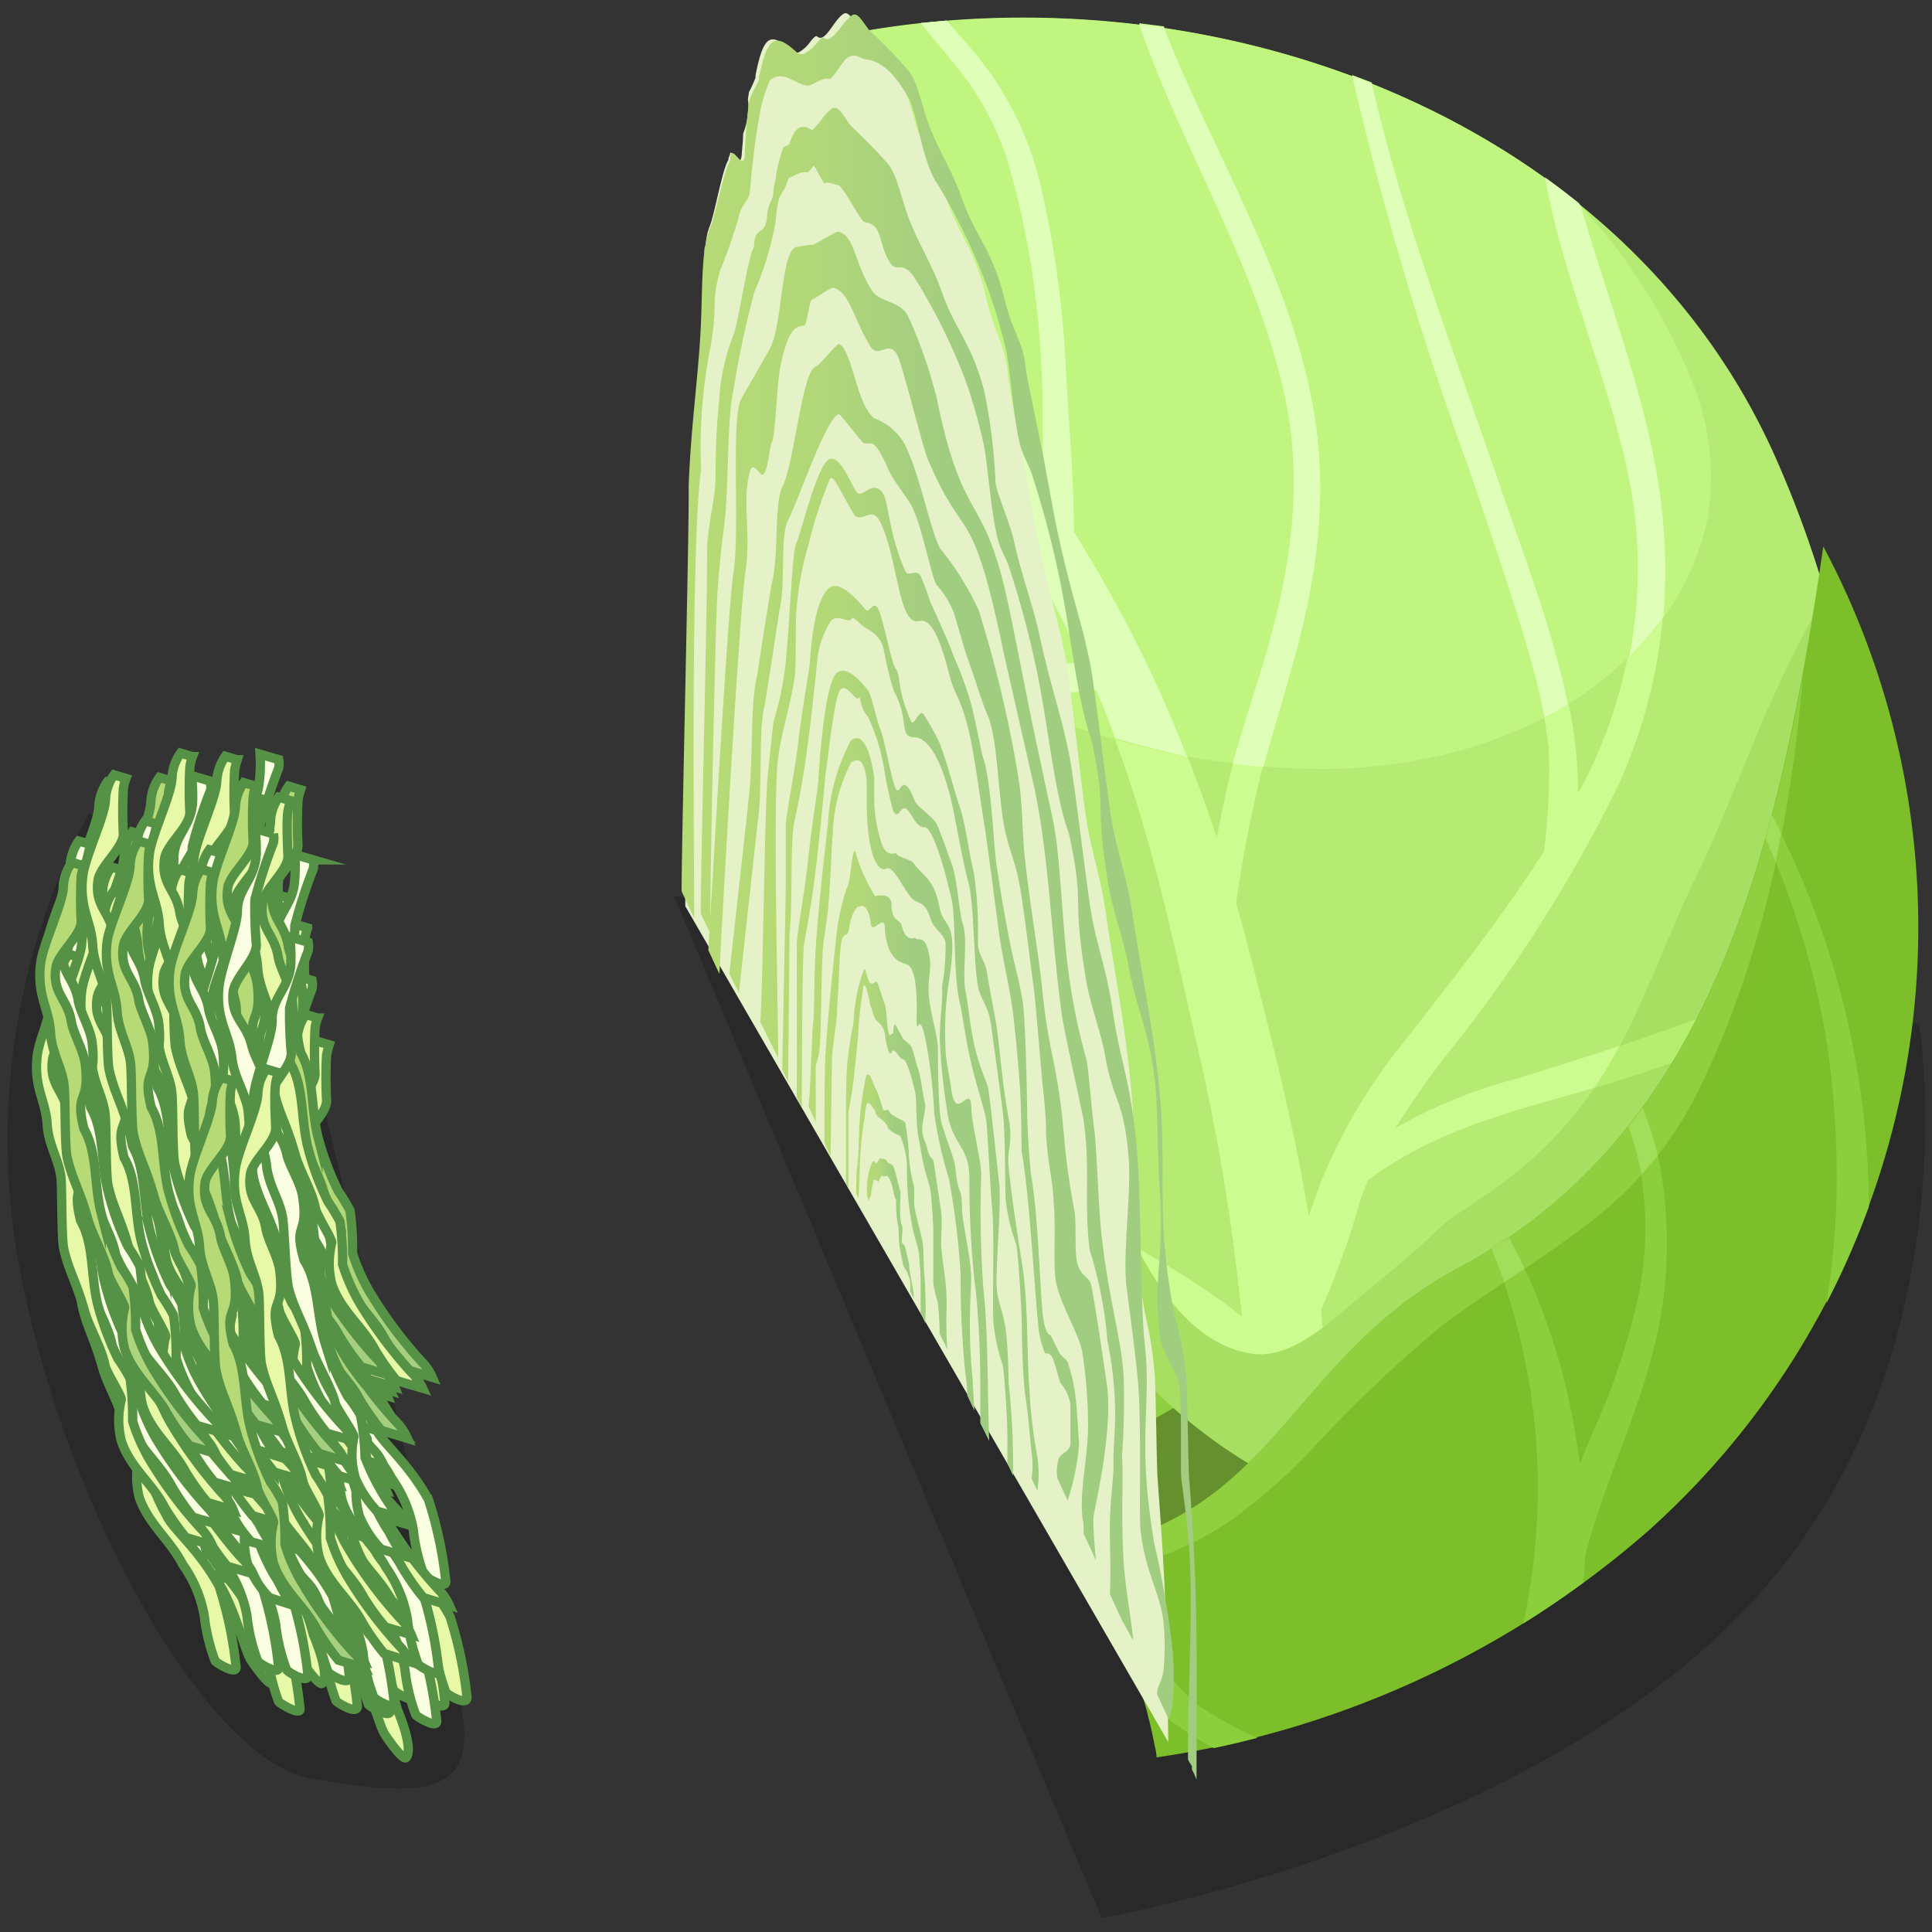 <svg id="Layer_1" data-name="Layer 1" xmlns="http://www.w3.org/2000/svg" xmlns:xlink="http://www.w3.org/1999/xlink" viewBox="0 0 104 104"><rect x="0" y="0" width="104" height="104" fill="#333333" stroke="none"/><defs><style>.cls-1{opacity:0.2;}.cls-2{fill:#fbffe1;}.cls-10,.cls-11,.cls-12,.cls-2,.cls-3,.cls-4,.cls-5,.cls-6,.cls-7,.cls-8,.cls-9{stroke:#559245;stroke-miterlimit:10;stroke-width:0.5px;}.cls-3{fill:#e7f9a7;}.cls-4{fill:url(#linear-gradient);}.cls-5{fill:url(#linear-gradient-2);}.cls-6{fill:url(#linear-gradient-3);}.cls-7{fill:url(#linear-gradient-4);}.cls-8{fill:url(#linear-gradient-5);}.cls-9{fill:url(#linear-gradient-6);}.cls-10{fill:url(#linear-gradient-7);}.cls-11{fill:url(#linear-gradient-8);}.cls-12{fill:url(#linear-gradient-9);}.cls-13{fill:#b5eb73;}.cls-14{fill:#ccfc90;}.cls-15{fill:#c0f57f;}.cls-16{fill:#dfffb8;}.cls-17{fill:#a7df62;}.cls-18{fill:#b6ee70;}.cls-19{fill:#8fcf40;}.cls-20{opacity:0.3;}.cls-21{fill:#7cbf2a;}.cls-22{fill:#8ccf3c;}.cls-23{fill:#a2de59;}.cls-24{fill:#e5f2c7;}.cls-25{fill:url(#linear-gradient-10);}.cls-26{fill:url(#linear-gradient-11);}.cls-27{fill:url(#linear-gradient-12);}.cls-28{fill:url(#linear-gradient-13);}.cls-29{fill:url(#linear-gradient-14);}.cls-30{fill:url(#linear-gradient-15);}.cls-31{fill:url(#linear-gradient-16);}.cls-32{fill:url(#linear-gradient-17);}.cls-33{fill:url(#linear-gradient-18);}.cls-34{fill:url(#linear-gradient-19);}.cls-35{fill:url(#linear-gradient-20);}.cls-36{fill:url(#linear-gradient-21);}</style><linearGradient id="linear-gradient" x1="3274.73" y1="-1890.31" x2="3391.63" y2="-1890.31" gradientTransform="matrix(0.17, 0.18, -0.18, 0.17, -877.08, -210.58)" gradientUnits="userSpaceOnUse"><stop offset="0" stop-color="#b6da76"/><stop offset="0.25" stop-color="#b1d779"/><stop offset="0.56" stop-color="#a1cd81"/></linearGradient><linearGradient id="linear-gradient-2" x1="3247.76" y1="-1883.95" x2="3364.66" y2="-1883.95" xlink:href="#linear-gradient"/><linearGradient id="linear-gradient-3" x1="3257.64" y1="-1880.76" x2="3374.54" y2="-1880.76" xlink:href="#linear-gradient"/><linearGradient id="linear-gradient-4" x1="3248.08" y1="-1857.49" x2="3364.98" y2="-1857.49" xlink:href="#linear-gradient"/><linearGradient id="linear-gradient-5" x1="3254.73" y1="-1871.26" x2="3371.63" y2="-1871.26" xlink:href="#linear-gradient"/><linearGradient id="linear-gradient-6" x1="3268.65" y1="-1903.42" x2="3385.56" y2="-1903.42" xlink:href="#linear-gradient"/><linearGradient id="linear-gradient-7" x1="3268.97" y1="-1876.96" x2="3385.87" y2="-1876.96" xlink:href="#linear-gradient"/><linearGradient id="linear-gradient-8" x1="3261.32" y1="-1896.72" x2="3378.22" y2="-1896.72" xlink:href="#linear-gradient"/><linearGradient id="linear-gradient-9" x1="3305.21" y1="-1849.09" x2="3422.11" y2="-1849.09" xlink:href="#linear-gradient"/><linearGradient id="linear-gradient-10" x1="36.73" y1="48.27" x2="64.42" y2="48.27" gradientTransform="matrix(1, 0, 0, 1, 0, 0)" xlink:href="#linear-gradient"/><linearGradient id="linear-gradient-11" x1="38.13" y1="50.38" x2="60.95" y2="50.38" gradientTransform="matrix(1, 0, 0, 1, 0, 0)" xlink:href="#linear-gradient"/><linearGradient id="linear-gradient-12" x1="39.11" y1="51.16" x2="59.53" y2="51.16" gradientTransform="matrix(1, 0, 0, 1, 0, 0)" xlink:href="#linear-gradient"/><linearGradient id="linear-gradient-13" x1="40.92" y1="52.73" x2="58.09" y2="52.73" gradientTransform="matrix(1, 0, 0, 1, 0, 0)" xlink:href="#linear-gradient"/><linearGradient id="linear-gradient-14" x1="42.11" y1="55.91" x2="55.93" y2="55.91" gradientTransform="matrix(1, 0, 0, 1, 0, 0)" xlink:href="#linear-gradient"/><linearGradient id="linear-gradient-15" x1="42.8" y1="57.8" x2="54.53" y2="57.8" gradientTransform="matrix(1, 0, 0, 1, 0, 0)" xlink:href="#linear-gradient"/><linearGradient id="linear-gradient-16" x1="45.39" y1="62.38" x2="50.96" y2="62.38" gradientTransform="matrix(1, 0, 0, 1, 0, 0)" xlink:href="#linear-gradient"/><linearGradient id="linear-gradient-17" x1="46.09" y1="64.51" x2="49.83" y2="64.51" gradientTransform="matrix(1, 0, 0, 1, 0, 0)" xlink:href="#linear-gradient"/><linearGradient id="linear-gradient-18" x1="46.64" y1="66.1" x2="49.2" y2="66.1" gradientTransform="matrix(1, 0, 0, 1, 0, 0)" xlink:href="#linear-gradient"/><linearGradient id="linear-gradient-19" x1="37.74" y1="49.14" x2="63.22" y2="49.14" gradientTransform="matrix(1, 0, 0, 1, 0, 0)" xlink:href="#linear-gradient"/><linearGradient id="linear-gradient-20" x1="43.47" y1="58.65" x2="53.22" y2="58.65" gradientTransform="matrix(1, 0, 0, 1, 0, 0)" xlink:href="#linear-gradient"/><linearGradient id="linear-gradient-21" x1="44.38" y1="60.85" x2="52.45" y2="60.85" gradientTransform="matrix(1, 0, 0, 1, 0, 0)" xlink:href="#linear-gradient"/></defs><path class="cls-1" d="M4.8,43.75a37.42,37.42,0,0,0-4,23c2,13,10,28,16,29s9,1,8-4-9-40.66-10-41.33Z"/><path class="cls-1" d="M36.3,48.25l23,55s23-4,35-17,9-31.13,9-31.13Z"/><path class="cls-2" d="M13.62,85.39,12.42,85c-.67-1.22-1.82-2.07-2.28-3.47a4.47,4.47,0,0,1,0-2.23c0-.23-.8-1.46-.87-1.84-.18-.92-.84-2-1.1-2.9-.48-1.69-.85-2.14-1.12-3.38-.13-.57-.09-2.9-.15-3.73-.07-1-.67-1.81-.75-2.95-.08-1.33-.75-2-.52-3.75.14-1.08,1.19-3.21,1.21-4.11s.79-1.53,1.07-2.51l.54.16a7.47,7.47,0,0,0-.65,1.78,22.57,22.57,0,0,0,0,2.44c0,.77-1.26,1.73-1.37,2.48-.2,1.4.64,1.68.83,2.91.1.63.67,1.55.75,2.28.26,2.26-.6,1.38-.07,3.5.74,1.29.53,3,.94,4.55a15.67,15.67,0,0,0,1.07,2.87,9.34,9.34,0,0,1,.64,1.06,14,14,0,0,1,.15,2.31,9.19,9.19,0,0,0,.87,2A18.67,18.67,0,0,0,13.62,85.39Z"/><path class="cls-3" d="M14.17,88s.92,2.1.48,2.6c-.16.18-1-1-1.18-1.3-.3-.54-.68-2.15-1.43-3.62-.65-1.27-1.86-2.12-2.33-3.56a4.44,4.44,0,0,1,0-2.22c0-.24-.8-1.46-.87-1.84-.18-.92-.84-2-1.1-2.9-.48-1.69-.84-2.15-1.12-3.38-.13-.58-.09-2.9-.15-3.74-.07-1-.67-1.8-.74-3-.09-1.33-.76-2-.53-3.75.14-1.07,1.19-3.2,1.21-4.1A2.67,2.67,0,0,1,6.88,56l.65.19a3.62,3.62,0,0,0-.15.56,22.38,22.38,0,0,0,0,2.43c0,.77-1.26,1.74-1.37,2.49-.2,1.39.64,1.67.83,2.91.1.63.67,1.55.75,2.28.26,2.25-.59,1.37-.07,3.5.74,1.28.54,3,.94,4.54a15.76,15.76,0,0,0,1.07,2.88,9.34,9.34,0,0,1,.64,1.06,13.87,13.87,0,0,1,.15,2.3,9,9,0,0,0,.87,2c.17.41,1.3,1.32,2,2.5A9.79,9.79,0,0,1,14.17,88Z"/><path class="cls-3" d="M21.38,92s.92,2.11.48,2.61c-.16.18-1-1-1.18-1.31-.3-.53-.68-2.14-1.43-3.61-.65-1.28-1.86-2.13-2.33-3.56a4.48,4.48,0,0,1,0-2.23c0-.23-.8-1.45-.87-1.84-.18-.92-.84-2-1.1-2.89-.48-1.7-.84-2.15-1.12-3.39-.13-.57-.09-2.9-.15-3.73-.07-1-.67-1.81-.74-3-.09-1.33-.76-2-.53-3.75.14-1.08,1.19-3.21,1.22-4.11a2.5,2.5,0,0,1,.45-1.31l.65.19a2.47,2.47,0,0,0-.14.55,20.62,20.62,0,0,0,0,2.44c0,.77-1.26,1.73-1.37,2.48-.2,1.4.64,1.68.83,2.91.1.63.67,1.56.75,2.29.26,2.25-.59,1.37-.07,3.49.74,1.29.54,3,.94,4.55a15.76,15.76,0,0,0,1.07,2.88,7.86,7.86,0,0,1,.64,1.06,13.81,13.81,0,0,1,.15,2.3,9.19,9.19,0,0,0,.87,2c.17.4,1.3,1.32,2,2.5A9.63,9.63,0,0,1,21.38,92Z"/><path class="cls-3" d="M16.87,88s.92,2.11.48,2.61c-.16.17-1-1-1.18-1.31-.3-.53-.69-2.14-1.43-3.61-.65-1.28-1.86-2.13-2.34-3.56a4.57,4.57,0,0,1,0-2.23c0-.23-.8-1.45-.88-1.84-.17-.92-.84-2-1.09-2.89-.48-1.7-.85-2.15-1.13-3.39-.12-.57-.09-2.9-.14-3.73-.08-1-.68-1.81-.75-3-.08-1.33-.75-2-.53-3.75.14-1.08,1.2-3.21,1.22-4.11A2.43,2.43,0,0,1,9.58,56l.64.19a4.45,4.45,0,0,0-.14.55c-.1.69,0,2.19,0,2.44,0,.77-1.25,1.73-1.36,2.48-.2,1.4.63,1.68.83,2.91.1.63.67,1.56.75,2.29.26,2.25-.6,1.37-.07,3.49.74,1.29.53,3,.93,4.55a15.79,15.79,0,0,0,1.08,2.88,9,9,0,0,1,.64,1.06,14.86,14.86,0,0,1,.14,2.3,10.29,10.29,0,0,0,.87,2c.17.4,1.3,1.32,2.05,2.5A10.07,10.07,0,0,1,16.87,88Z"/><path class="cls-3" d="M17.08,81.71l-1.4-.41a13.83,13.83,0,0,1-1.15-1.64c-.67-1.27-1.86-2.13-2.34-3.56a4.45,4.45,0,0,1,0-2.23c0-.23-.8-1.46-.88-1.84-.17-.92-.84-2-1.1-2.9-.47-1.69-.84-2.14-1.12-3.38C9,65.18,9,62.85,9,62c-.07-1-.67-1.81-.74-3-.08-1.33-.75-2-.53-3.75.14-1.08,1.2-3.21,1.22-4.11a2.49,2.49,0,0,1,.46-1.32l.64.19a2.69,2.69,0,0,0-.14.56,23,23,0,0,0,0,2.44c0,.77-1.25,1.73-1.36,2.48-.21,1.4.63,1.68.83,2.91.1.63.66,1.55.75,2.28.26,2.26-.6,1.38-.07,3.5.74,1.29.53,3,.93,4.55A15.7,15.7,0,0,0,12,71.67a11.07,11.07,0,0,1,.64,1.06A15.06,15.06,0,0,1,12.78,75a10.29,10.29,0,0,0,.87,2,23.82,23.82,0,0,0,2.83,3.81A2.85,2.85,0,0,1,17.08,81.71Z"/><path class="cls-3" d="M18.15,84l-1.39-.41A14,14,0,0,1,15.6,82c-.66-1.27-1.86-2.13-2.33-3.56a4.47,4.47,0,0,1,0-2.23c0-.23-.8-1.46-.87-1.84-.18-.92-.84-2-1.1-2.9-.48-1.69-.84-2.14-1.12-3.38-.13-.57-.09-2.9-.15-3.73-.07-1-.67-1.81-.74-3-.09-1.33-.76-2-.53-3.75C8.91,56.53,10,54.4,10,53.5a2.57,2.57,0,0,1,.45-1.32l.65.19a2.69,2.69,0,0,0-.14.56,20.61,20.61,0,0,0,0,2.44c0,.77-1.26,1.73-1.37,2.48-.2,1.4.64,1.68.83,2.91.1.63.67,1.55.76,2.29.25,2.25-.6,1.37-.08,3.49.74,1.29.54,3,.94,4.55A15.76,15.76,0,0,0,13.07,74a7.39,7.39,0,0,1,.64,1,14,14,0,0,1,.15,2.31,9.19,9.19,0,0,0,.87,2,23.23,23.23,0,0,0,2.83,3.81A2.81,2.81,0,0,1,18.15,84Z"/><path class="cls-2" d="M12.76,85.14l-1.4-.42a12.37,12.37,0,0,1-1.15-1.64C9.54,81.81,8.34,81,7.87,79.52a4.31,4.31,0,0,1,0-2.22c0-.24-.8-1.46-.88-1.84-.18-.92-.84-2-1.1-2.9-.47-1.69-.84-2.15-1.12-3.38-.13-.58-.09-2.9-.15-3.74-.07-1-.67-1.8-.74-2.95-.09-1.33-.75-2-.53-3.75.14-1.08,1.2-3.2,1.22-4.1a2.49,2.49,0,0,1,.46-1.32l.64.19a2.69,2.69,0,0,0-.14.56,22.87,22.87,0,0,0,0,2.43c0,.77-1.25,1.74-1.36,2.49C4,60.38,4.79,60.66,5,61.9c.1.63.67,1.55.76,2.28.25,2.25-.6,1.37-.08,3.5.75,1.28.54,3,.94,4.54A15.76,15.76,0,0,0,7.67,75.1a9.47,9.47,0,0,1,.65,1.06,14.93,14.93,0,0,1,.14,2.3,10,10,0,0,0,.87,2,22.89,22.89,0,0,0,2.83,3.82A2.73,2.73,0,0,1,12.76,85.14Z"/><path class="cls-3" d="M11.58,89.41A9.8,9.8,0,0,1,11,87a6.77,6.77,0,0,0-1.17-2.79C9.17,82.91,8,82.05,7.5,80.62a4.47,4.47,0,0,1,0-2.23c0-.23-.8-1.46-.87-1.84-.18-.92-.84-2-1.1-2.9C5.07,72,4.7,71.51,4.42,70.27c-.13-.57-.09-2.9-.15-3.73-.07-1-.67-1.81-.74-3-.09-1.33-.75-2-.53-3.75.14-1.08,1.2-3.21,1.22-4.11a2.49,2.49,0,0,1,.46-1.32l.64.19a2.69,2.69,0,0,0-.14.56,23,23,0,0,0,0,2.44c0,.77-1.26,1.73-1.36,2.48-.21,1.4.63,1.68.82,2.91.1.63.67,1.55.76,2.28.25,2.26-.6,1.38-.08,3.5.74,1.29.54,3,.94,4.55A15.67,15.67,0,0,0,7.3,76.19a8.08,8.08,0,0,1,.64,1.06,14,14,0,0,1,.15,2.31,9.71,9.71,0,0,0,.87,2c.31.74,1.68,1.74,2.83,3.81a21.51,21.51,0,0,1,.92,4.39C12.7,90.17,11.62,89.49,11.58,89.41Z"/><path class="cls-3" d="M15,91.6a9.67,9.67,0,0,1-.58-2.43,6.91,6.91,0,0,0-1.16-2.79c-.67-1.27-1.86-2.13-2.34-3.56a4.45,4.45,0,0,1,0-2.23c0-.23-.8-1.46-.88-1.84-.17-.92-.84-2-1.09-2.9-.48-1.69-.85-2.14-1.13-3.38-.12-.57-.09-2.9-.15-3.73-.07-1-.67-1.81-.74-2.95-.08-1.33-.75-2-.53-3.75.14-1.08,1.2-3.21,1.22-4.11a2.49,2.49,0,0,1,.46-1.32l.64.19a5.08,5.08,0,0,0-.14.56,23,23,0,0,0,0,2.44c0,.77-1.25,1.73-1.36,2.48-.21,1.4.63,1.68.83,2.91.1.63.66,1.55.75,2.28.26,2.26-.6,1.38-.07,3.5.74,1.29.53,3,.93,4.55a15.7,15.7,0,0,0,1.08,2.87,11.07,11.07,0,0,1,.64,1.06,15.06,15.06,0,0,1,.14,2.31,10.29,10.29,0,0,0,.87,2c.31.74,1.68,1.74,2.83,3.81A20.85,20.85,0,0,1,16.15,92C16.15,92.36,15.06,91.69,15,91.6Z"/><path class="cls-3" d="M18.09,91.56a9.8,9.8,0,0,1-.58-2.44,6.83,6.83,0,0,0-1.17-2.79c-.66-1.27-1.86-2.12-2.33-3.56a4.43,4.43,0,0,1,0-2.22c0-.24-.8-1.46-.87-1.85-.18-.92-.84-2-1.1-2.89-.48-1.69-.84-2.15-1.12-3.38-.13-.58-.09-2.9-.15-3.74-.07-1-.67-1.81-.74-3-.09-1.33-.76-2-.53-3.75.14-1.08,1.19-3.2,1.22-4.11a2.5,2.5,0,0,1,.45-1.31l.65.19a2.62,2.62,0,0,0-.14.55,20.63,20.63,0,0,0,0,2.44c0,.77-1.26,1.74-1.37,2.48-.2,1.4.64,1.68.83,2.91.1.63.67,1.56.75,2.29.26,2.25-.59,1.37-.07,3.49.74,1.29.54,3,.94,4.55a15.76,15.76,0,0,0,1.07,2.88,9.34,9.34,0,0,1,.64,1.06,13.87,13.87,0,0,1,.15,2.3,9,9,0,0,0,.87,2c.31.75,1.68,1.75,2.83,3.81a21.51,21.51,0,0,1,.92,4.39C19.21,92.32,18.13,91.64,18.09,91.56Z"/><path class="cls-3" d="M21.2,91a9.67,9.67,0,0,1-.58-2.43,6.91,6.91,0,0,0-1.16-2.79c-.67-1.27-1.86-2.13-2.34-3.56a4.45,4.45,0,0,1,0-2.23c0-.23-.8-1.46-.88-1.84-.17-.92-.84-2-1.09-2.9-.48-1.69-.85-2.14-1.13-3.38-.12-.57-.09-2.9-.14-3.73-.08-1-.68-1.81-.75-2.95-.08-1.33-.75-2-.53-3.75.14-1.08,1.2-3.21,1.22-4.11A2.49,2.49,0,0,1,14.3,56l.64.19a5.08,5.08,0,0,0-.14.56c-.1.68,0,2.19,0,2.44,0,.77-1.25,1.73-1.36,2.48-.2,1.4.63,1.68.83,2.91.1.63.66,1.55.75,2.28.26,2.25-.6,1.37-.07,3.5.74,1.29.53,3,.93,4.55a16,16,0,0,0,1.08,2.87,11.07,11.07,0,0,1,.64,1.06,15.06,15.06,0,0,1,.14,2.31,10.55,10.55,0,0,0,.87,2c.31.74,1.68,1.74,2.83,3.81a20.88,20.88,0,0,1,.92,4.38C22.33,91.75,21.24,91.08,21.2,91Z"/><path class="cls-3" d="M19.83,91.75a9.67,9.67,0,0,1-.58-2.43,7,7,0,0,0-1.17-2.79c-.66-1.27-1.86-2.13-2.33-3.56a4.47,4.47,0,0,1,0-2.23c0-.23-.8-1.46-.87-1.84-.18-.92-.84-2-1.1-2.9-.48-1.69-.84-2.14-1.12-3.38-.13-.57-.09-2.9-.15-3.73-.07-1-.67-1.81-.74-3-.09-1.33-.76-2-.53-3.75.14-1.08,1.19-3.21,1.21-4.11a2.67,2.67,0,0,1,.46-1.32l.64.19a5.08,5.08,0,0,0-.14.56,22.57,22.57,0,0,0,0,2.44c0,.77-1.26,1.73-1.37,2.48-.2,1.4.64,1.68.83,2.91.1.63.67,1.55.75,2.28.26,2.26-.59,1.38-.07,3.5.74,1.29.53,3,.94,4.55a15.67,15.67,0,0,0,1.07,2.87,9.34,9.34,0,0,1,.64,1.06,14,14,0,0,1,.15,2.31,9.19,9.19,0,0,0,.87,2c.31.74,1.68,1.74,2.83,3.81A21.51,21.51,0,0,1,21,92.11C21,92.52,19.87,91.84,19.83,91.75Z"/><path class="cls-3" d="M22.81,91.37a9.76,9.76,0,0,1-.58-2.43,7,7,0,0,0-1.16-2.8c-.67-1.27-1.86-2.12-2.34-3.56a4.42,4.42,0,0,1,0-2.22c0-.24-.8-1.46-.88-1.84-.17-.92-.84-2-1.09-2.9-.48-1.69-.85-2.15-1.13-3.38-.12-.58-.09-2.9-.14-3.74-.08-1-.68-1.81-.75-3-.08-1.33-.75-2-.53-3.75.14-1.08,1.2-3.2,1.22-4.1a2.49,2.49,0,0,1,.46-1.32l.64.19a5.08,5.08,0,0,0-.14.56c-.1.68,0,2.19,0,2.43,0,.77-1.25,1.74-1.36,2.49-.2,1.39.63,1.67.83,2.91.1.63.66,1.55.75,2.28.26,2.25-.6,1.37-.07,3.5.74,1.28.53,3,.93,4.54a15.79,15.79,0,0,0,1.08,2.88,11.07,11.07,0,0,1,.64,1.06,14.93,14.93,0,0,1,.14,2.3,10,10,0,0,0,.87,2c.31.75,1.68,1.75,2.83,3.82a20.59,20.59,0,0,1,.92,4.38C23.94,92.13,22.85,91.45,22.81,91.37Z"/><path class="cls-3" d="M12.69,77.09a9.76,9.76,0,0,1-.58-2.43,6.82,6.82,0,0,0-1.17-2.8c-.66-1.27-1.86-2.12-2.33-3.56a4.44,4.44,0,0,1,0-2.22c0-.24-.8-1.46-.87-1.84-.18-.92-.84-2-1.1-2.9-.48-1.69-.84-2.15-1.12-3.38-.13-.58-.09-2.9-.15-3.74-.07-1-.67-1.81-.74-2.95-.09-1.33-.76-2-.53-3.75.14-1.08,1.19-3.2,1.22-4.1a2.54,2.54,0,0,1,.45-1.32l.65.19a2.69,2.69,0,0,0-.14.56,20.45,20.45,0,0,0,0,2.43c0,.77-1.26,1.74-1.37,2.49-.2,1.39.64,1.67.83,2.91.1.63.67,1.55.75,2.28.26,2.25-.59,1.37-.07,3.5.74,1.28.54,3,.94,4.54a15.76,15.76,0,0,0,1.07,2.88,9.34,9.34,0,0,1,.64,1.06,13.87,13.87,0,0,1,.15,2.3,9,9,0,0,0,.87,2c.31.75,1.68,1.75,2.83,3.82a21.24,21.24,0,0,1,.92,4.38C13.81,77.85,12.73,77.17,12.69,77.09Z"/><path class="cls-3" d="M24,91.09a9.67,9.67,0,0,1-.58-2.43,7,7,0,0,0-1.17-2.79c-.66-1.27-1.86-2.13-2.33-3.56a4.47,4.47,0,0,1,0-2.23c0-.23-.8-1.46-.87-1.84-.18-.92-.84-2-1.1-2.9-.48-1.69-.84-2.14-1.12-3.38-.13-.57-.09-2.9-.15-3.73-.07-1-.67-1.81-.74-3-.09-1.33-.76-2-.53-3.75.14-1.08,1.19-3.21,1.21-4.11a2.67,2.67,0,0,1,.46-1.32l.64.19a5.08,5.08,0,0,0-.14.56,22.57,22.57,0,0,0,0,2.44c0,.77-1.26,1.73-1.37,2.48-.2,1.4.64,1.68.83,2.91.1.63.67,1.55.75,2.28.26,2.25-.59,1.38-.07,3.5.74,1.29.53,3,.94,4.55a15.94,15.94,0,0,0,1.07,2.87,9.34,9.34,0,0,1,.64,1.06,14,14,0,0,1,.15,2.31,9.41,9.41,0,0,0,.87,2c.31.74,1.68,1.74,2.83,3.81a21.54,21.54,0,0,1,.92,4.38C25.11,91.85,24,91.18,24,91.09Z"/><path class="cls-2" d="M20.12,91.36a9.21,9.21,0,0,1-.58-2.43,7,7,0,0,0-1.17-2.79C17.71,84.87,16.51,84,16,82.58a4.47,4.47,0,0,1,0-2.23c0-.23-.8-1.46-.87-1.84-.18-.92-.84-2-1.1-2.9-.48-1.69-.84-2.14-1.12-3.38-.13-.57-.09-2.9-.15-3.73-.07-1-.67-1.81-.75-3-.08-1.33-.75-2-.52-3.75.14-1.08,1.19-3.21,1.21-4.11a2.67,2.67,0,0,1,.46-1.32l.64.19a5.08,5.08,0,0,0-.14.56,22.57,22.57,0,0,0,0,2.44c0,.77-1.26,1.73-1.37,2.48-.2,1.4.64,1.68.83,2.91.1.63.67,1.55.75,2.28.26,2.26-.59,1.38-.07,3.5.74,1.29.53,3,.94,4.55a15.67,15.67,0,0,0,1.07,2.87,9.34,9.34,0,0,1,.64,1.06,14,14,0,0,1,.15,2.31,9.19,9.19,0,0,0,.87,2c.31.74,1.68,1.74,2.83,3.81a21.51,21.51,0,0,1,.92,4.39C21.24,92.12,20.16,91.45,20.12,91.36Z"/><path class="cls-2" d="M22.38,92.31a9.8,9.8,0,0,1-.58-2.44,7,7,0,0,0-1.16-2.79C20,85.81,18.77,85,18.3,83.52a4.3,4.3,0,0,1,0-2.22c0-.24-.8-1.46-.88-1.85-.18-.92-.84-2-1.1-2.89-.47-1.69-.84-2.15-1.12-3.38-.13-.58-.09-2.9-.15-3.74-.07-1-.67-1.81-.74-3-.09-1.33-.75-2-.53-3.75.14-1.08,1.2-3.2,1.22-4.11a2.43,2.43,0,0,1,.46-1.31l.64.19a2.69,2.69,0,0,0-.14.56,22.87,22.87,0,0,0,0,2.43c0,.77-1.26,1.74-1.36,2.48-.21,1.4.63,1.68.82,2.91.1.63.67,1.56.76,2.29.25,2.25-.6,1.37-.08,3.49.75,1.29.54,3,.94,4.55A15.76,15.76,0,0,0,18.1,79.1a9.47,9.47,0,0,1,.65,1.06,14.93,14.93,0,0,1,.14,2.3,10,10,0,0,0,.87,2c.31.75,1.68,1.75,2.83,3.81a21.51,21.51,0,0,1,.92,4.39C23.51,93.07,22.42,92.39,22.38,92.31Z"/><path class="cls-2" d="M22.51,89.59a9.8,9.8,0,0,1-.58-2.44,6.91,6.91,0,0,0-1.16-2.79c-.67-1.27-1.87-2.13-2.34-3.56a4.34,4.34,0,0,1,0-2.23c0-.23-.8-1.46-.88-1.84-.18-.92-.84-2-1.1-2.89-.47-1.7-.84-2.15-1.12-3.39-.13-.57-.09-2.9-.15-3.73-.07-1-.67-1.81-.74-2.95-.09-1.33-.75-2-.53-3.75.14-1.08,1.2-3.21,1.22-4.11a2.49,2.49,0,0,1,.46-1.32l.64.2a2.47,2.47,0,0,0-.14.55,23.05,23.05,0,0,0,0,2.44c0,.77-1.26,1.73-1.36,2.48-.21,1.4.63,1.68.82,2.91.1.63.67,1.56.76,2.29.25,2.25-.6,1.37-.08,3.49.75,1.29.54,3,.94,4.55a15.76,15.76,0,0,0,1.07,2.88,8.55,8.55,0,0,1,.65,1.05A15.06,15.06,0,0,1,19,79.74a9.71,9.71,0,0,0,.87,2c.31.75,1.68,1.74,2.83,3.81a21.51,21.51,0,0,1,.92,4.39C23.64,90.35,22.55,89.67,22.51,89.59Z"/><path class="cls-2" d="M22.83,84.8a9.8,9.8,0,0,1-.58-2.44,6.83,6.83,0,0,0-1.17-2.79c-.66-1.27-1.86-2.12-2.33-3.56a4.43,4.43,0,0,1,0-2.22c0-.24-.8-1.46-.87-1.85-.18-.92-.84-2-1.1-2.89-.48-1.69-.84-2.15-1.12-3.38-.13-.58-.09-2.9-.15-3.74-.07-1-.67-1.81-.74-3-.09-1.33-.76-2-.53-3.75.14-1.08,1.19-3.2,1.22-4.11a2.5,2.5,0,0,1,.45-1.31l.65.19a2.62,2.62,0,0,0-.14.55,20.63,20.63,0,0,0,0,2.44c0,.77-1.26,1.74-1.37,2.48-.2,1.4.64,1.68.83,2.91.1.63.67,1.56.75,2.29.26,2.25-.59,1.37-.07,3.49.74,1.29.54,3,.94,4.55a15.76,15.76,0,0,0,1.07,2.88,8.54,8.54,0,0,1,.64,1.06,13.81,13.81,0,0,1,.15,2.3,9,9,0,0,0,.87,2c.31.75,1.68,1.75,2.83,3.81A21.51,21.51,0,0,1,24,85.15C24,85.56,22.87,84.88,22.83,84.8Z"/><path class="cls-2" d="M17.66,90a9.54,9.54,0,0,1-.59-2.44,6.91,6.91,0,0,0-1.16-2.79c-.67-1.27-1.86-2.13-2.34-3.56a4.57,4.57,0,0,1,0-2.23c0-.23-.8-1.46-.87-1.84-.18-.92-.85-2-1.1-2.89-.48-1.7-.85-2.15-1.13-3.39-.12-.57-.08-2.9-.14-3.73-.08-1-.68-1.81-.75-3-.08-1.33-.75-2-.53-3.75.14-1.08,1.2-3.21,1.22-4.11A2.49,2.49,0,0,1,10.75,55l.64.2a4.45,4.45,0,0,0-.14.55c-.1.69,0,2.19,0,2.44,0,.77-1.25,1.73-1.36,2.48-.2,1.4.63,1.68.83,2.91.1.63.67,1.56.75,2.29.26,2.25-.6,1.37-.07,3.49.74,1.29.53,3,.94,4.55a15.06,15.06,0,0,0,1.07,2.88,9.84,9.84,0,0,1,.64,1,15.06,15.06,0,0,1,.14,2.31,10.29,10.29,0,0,0,.87,2c.31.75,1.69,1.74,2.84,3.81a20.94,20.94,0,0,1,.91,4.39C18.78,90.78,17.69,90.1,17.66,90Z"/><path class="cls-2" d="M15.42,89.87a9.8,9.8,0,0,1-.58-2.44,7,7,0,0,0-1.16-2.79c-.67-1.27-1.86-2.12-2.34-3.56a4.41,4.41,0,0,1,0-2.22c0-.24-.8-1.46-.88-1.85-.17-.92-.84-2-1.09-2.89-.48-1.69-.85-2.15-1.13-3.38-.12-.58-.09-2.9-.14-3.74-.08-1-.68-1.81-.75-3-.08-1.33-.75-2-.53-3.75C7,59.22,8,57.1,8.06,56.19a2.43,2.43,0,0,1,.46-1.31l.64.19a4.58,4.58,0,0,0-.14.56c-.1.68,0,2.19,0,2.43,0,.77-1.25,1.74-1.36,2.48-.2,1.4.63,1.68.83,2.91.1.63.66,1.56.75,2.29.26,2.25-.6,1.37-.07,3.49.74,1.29.53,3,.93,4.55a15.79,15.79,0,0,0,1.08,2.88,11.07,11.07,0,0,1,.64,1.06,14.93,14.93,0,0,1,.14,2.3,10,10,0,0,0,.87,2c.31.75,1.68,1.75,2.83,3.81a20.85,20.85,0,0,1,.92,4.39C16.55,90.63,15.46,90,15.42,89.87Z"/><path class="cls-2" d="M13.88,89.43A9.29,9.29,0,0,1,13.3,87a7,7,0,0,0-1.17-2.79c-.66-1.28-1.86-2.13-2.34-3.56a4.57,4.57,0,0,1,0-2.23c0-.23-.8-1.46-.87-1.84-.18-.92-.84-2-1.1-2.9C7.36,72,7,71.54,6.72,70.3c-.13-.58-.09-2.9-.15-3.73-.07-1-.67-1.81-.75-2.95-.08-1.33-.75-2-.52-3.75.14-1.08,1.19-3.21,1.21-4.11A2.67,2.67,0,0,1,7,54.44l.64.19a5.08,5.08,0,0,0-.14.56,22.38,22.38,0,0,0,0,2.43c0,.77-1.26,1.74-1.37,2.49-.2,1.4.64,1.68.83,2.91.1.63.67,1.55.75,2.28.26,2.25-.6,1.37-.07,3.5.74,1.29.53,3,.94,4.55A15.94,15.94,0,0,0,9.6,76.22a9.34,9.34,0,0,1,.64,1.06,13.94,13.94,0,0,1,.15,2.3,9.25,9.25,0,0,0,.87,2c.31.74,1.68,1.74,2.83,3.81A21.39,21.39,0,0,1,15,89.78C15,90.19,13.92,89.52,13.88,89.43Z"/><path class="cls-3" d="M14.65,81.54l-1.39-.41a14,14,0,0,1-1.16-1.64c-.66-1.27-1.86-2.13-2.33-3.56a4.47,4.47,0,0,1,0-2.23c0-.23-.8-1.46-.87-1.84-.18-.92-.84-2-1.1-2.9-.48-1.69-.84-2.14-1.12-3.38-.13-.57-.09-2.9-.15-3.73-.07-1-.67-1.81-.74-3-.09-1.33-.76-2-.53-3.75.14-1.08,1.19-3.21,1.22-4.11a2.57,2.57,0,0,1,.45-1.32l.65.19a2.69,2.69,0,0,0-.14.56,20.61,20.61,0,0,0,0,2.44c0,.77-1.26,1.73-1.37,2.48-.2,1.4.64,1.68.83,2.91.1.63.67,1.55.76,2.28.25,2.26-.6,1.38-.08,3.5.74,1.29.54,3,.94,4.55A15.67,15.67,0,0,0,9.57,71.5a8.08,8.08,0,0,1,.64,1.06,14,14,0,0,1,.15,2.31,9.19,9.19,0,0,0,.87,2,23.23,23.23,0,0,0,2.83,3.81A2.81,2.81,0,0,1,14.65,81.54Z"/><path class="cls-2" d="M15.71,86.39,14.5,86a6,6,0,0,1-1.16-1.77A4.62,4.62,0,0,1,13.25,82c0-.24-.86-1.42-.95-1.8-.22-.91-.93-1.95-1.23-2.85-.56-1.66-.94-2.1-1.28-3.32-.15-.57-.22-2.89-.31-3.72-.12-1-.76-1.78-.88-2.91-.15-1.33-.85-2-.7-3.72.09-1.09,1-3.26,1-4.16,0-1.16.88-1.67,1-2.91a7.16,7.16,0,0,0-.07-1.53l1,.29a1.44,1.44,0,0,1,0,.46,30.45,30.45,0,0,0-1,3.08A22.57,22.57,0,0,0,10,61.38c0,.77-1.18,1.79-1.25,2.54-.14,1.41.7,1.65,1,2.87.13.62.74,1.52.86,2.25.36,2.23-.53,1.39.09,3.49.8,1.25.67,3,1.14,4.5a16.37,16.37,0,0,0,1.2,2.82,7.72,7.72,0,0,1,.69,1,14.75,14.75,0,0,1,.25,2.29,9.76,9.76,0,0,0,1,2A8.86,8.86,0,0,0,15.71,86.39Z"/><path class="cls-2" d="M17,81l-1.21-.36a6,6,0,0,1-1.16-1.77,4.62,4.62,0,0,1-.09-2.22c0-.24-.86-1.42-1-1.8-.22-.91-.93-2-1.23-2.84-.56-1.67-.94-2.11-1.28-3.33-.15-.57-.22-2.89-.31-3.72-.12-1-.76-1.78-.88-2.91-.15-1.33-.85-2-.7-3.72.09-1.09,1.05-3.26,1-4.16,0-1.16.88-1.67,1-2.91a7.16,7.16,0,0,0-.07-1.53l1,.29a1.44,1.44,0,0,1,0,.46,31.35,31.35,0,0,0-1,3.08A22.34,22.34,0,0,0,11.25,56c0,.77-1.18,1.79-1.25,2.54-.14,1.41.7,1.65.95,2.87.13.63.74,1.52.86,2.25.36,2.23-.53,1.4.09,3.49.8,1.25.67,2.95,1.14,4.5a16,16,0,0,0,1.2,2.82,7.72,7.72,0,0,1,.69,1,14.87,14.87,0,0,1,.25,2.3,9.7,9.7,0,0,0,1,2A9.81,9.81,0,0,0,17,81Z"/><path class="cls-2" d="M17.22,83.76,16,83.4c-.67-1.22-1.82-2.07-2.29-3.47a4.58,4.58,0,0,1,0-2.23c0-.23-.8-1.46-.88-1.84-.17-.92-.84-2-1.09-2.89-.48-1.7-.85-2.15-1.13-3.39-.12-.57-.09-2.9-.14-3.73-.08-1-.68-1.81-.75-2.95-.08-1.33-.75-2-.53-3.75.14-1.08,1.2-3.21,1.22-4.11s.78-1.53,1.07-2.51l.54.16a7.47,7.47,0,0,0-.65,1.78c-.1.69,0,2.19,0,2.44,0,.77-1.25,1.73-1.36,2.48-.2,1.4.63,1.68.83,2.91.1.63.67,1.56.75,2.29.26,2.25-.6,1.37-.07,3.49.74,1.29.53,3,.93,4.55a15.79,15.79,0,0,0,1.08,2.88,9,9,0,0,1,.64,1.06,14.86,14.86,0,0,1,.14,2.3,10.29,10.29,0,0,0,.87,2A20.16,20.16,0,0,0,17.22,83.76Z"/><path class="cls-3" d="M19.59,89.42,18.19,89A13.83,13.83,0,0,1,17,87.37c-.66-1.27-1.86-2.13-2.33-3.56a4.48,4.48,0,0,1,0-2.23c0-.23-.8-1.45-.87-1.84-.18-.92-.84-2-1.1-2.89-.48-1.7-.85-2.15-1.12-3.39-.13-.57-.09-2.9-.15-3.73-.07-1-.67-1.81-.75-3-.08-1.33-.75-2-.52-3.75.14-1.08,1.19-3.21,1.21-4.11a2.6,2.6,0,0,1,.46-1.31l.64.19a4.45,4.45,0,0,0-.14.55,22.57,22.57,0,0,0,0,2.44c0,.77-1.26,1.73-1.37,2.48-.2,1.4.64,1.68.83,2.91.1.63.67,1.56.75,2.29.26,2.25-.59,1.37-.07,3.49.74,1.29.53,3,.94,4.55a15.76,15.76,0,0,0,1.07,2.88,7.86,7.86,0,0,1,.64,1.06,13.81,13.81,0,0,1,.15,2.3,9.19,9.19,0,0,0,.87,2A22.41,22.41,0,0,0,19,88.56,2.81,2.81,0,0,1,19.59,89.42Z"/><path class="cls-3" d="M20.67,80.08l-1.39-.42A13.21,13.21,0,0,1,18.12,78c-.66-1.27-1.86-2.12-2.33-3.56a4.43,4.43,0,0,1,0-2.22c0-.24-.8-1.46-.87-1.85-.18-.92-.84-2-1.1-2.89-.48-1.69-.84-2.15-1.12-3.38-.13-.58-.09-2.9-.15-3.74-.07-1-.67-1.81-.74-3-.09-1.33-.76-2-.53-3.75.14-1.08,1.19-3.2,1.22-4.11A2.5,2.5,0,0,1,13,48.26l.65.19a2.62,2.62,0,0,0-.14.55,23.06,23.06,0,0,0,0,2.44c0,.77-1.26,1.74-1.37,2.48-.2,1.4.64,1.68.83,2.91.1.63.67,1.56.76,2.29.25,2.25-.6,1.37-.08,3.49.74,1.29.54,3,.94,4.55A15.76,15.76,0,0,0,15.59,70a7.47,7.47,0,0,1,.64,1.06,13.81,13.81,0,0,1,.15,2.3,9.48,9.48,0,0,0,.87,2,22.41,22.41,0,0,0,2.83,3.81A2.58,2.58,0,0,1,20.67,80.08Z"/><path class="cls-2" d="M16.35,83.5,15,83.09a15.11,15.11,0,0,1-1.15-1.64c-.66-1.27-1.86-2.13-2.33-3.56a4.47,4.47,0,0,1,0-2.23c0-.23-.8-1.46-.87-1.84-.18-.92-.84-2-1.1-2.9-.48-1.69-.84-2.14-1.12-3.38-.13-.57-.09-2.9-.15-3.73-.07-1-.67-1.81-.74-3-.09-1.33-.76-2-.53-3.75C7.11,56,8.16,53.9,8.19,53a2.57,2.57,0,0,1,.45-1.32l.65.19a2.69,2.69,0,0,0-.14.56,20.61,20.61,0,0,0,0,2.44c0,.77-1.26,1.73-1.37,2.48-.2,1.4.64,1.68.83,2.91.1.63.67,1.55.75,2.28.26,2.25-.59,1.38-.07,3.5.74,1.29.54,3,.94,4.55a15.94,15.94,0,0,0,1.07,2.87,9.34,9.34,0,0,1,.64,1.06,14,14,0,0,1,.15,2.31,9.41,9.41,0,0,0,.87,2,23.23,23.23,0,0,0,2.83,3.81A2.81,2.81,0,0,1,16.35,83.5Z"/><path class="cls-3" d="M17.08,86l-1.4-.41A13.83,13.83,0,0,1,14.53,84c-.66-1.27-1.86-2.13-2.34-3.56a4.57,4.57,0,0,1,0-2.23c0-.23-.8-1.46-.87-1.84-.18-.92-.84-2-1.1-2.9-.48-1.69-.85-2.14-1.12-3.38C9,69.49,9,67.16,9,66.33c-.07-1-.67-1.81-.75-2.95-.08-1.33-.75-2-.52-3.75.14-1.08,1.19-3.21,1.21-4.11a2.67,2.67,0,0,1,.46-1.32l.64.19a5.08,5.08,0,0,0-.14.56,22.57,22.57,0,0,0,0,2.44c0,.77-1.26,1.73-1.37,2.48-.2,1.4.63,1.68.83,2.91.1.63.67,1.55.75,2.28.26,2.25-.6,1.38-.07,3.5.74,1.29.53,3,.94,4.55A15.94,15.94,0,0,0,12,76,9.34,9.34,0,0,1,12.64,77a14,14,0,0,1,.15,2.31,9.41,9.41,0,0,0,.87,2,23.23,23.23,0,0,0,2.83,3.81A2.81,2.81,0,0,1,17.08,86Z"/><path class="cls-3" d="M18.25,79.9l-1.4-.41a13.83,13.83,0,0,1-1.15-1.64c-.66-1.27-1.86-2.13-2.34-3.56a4.58,4.58,0,0,1,0-2.23c0-.23-.8-1.45-.87-1.84-.18-.92-.85-2-1.1-2.89-.48-1.7-.85-2.15-1.12-3.39-.13-.57-.09-2.9-.15-3.73-.07-1-.67-1.81-.75-3-.08-1.33-.75-2-.53-3.75.15-1.08,1.2-3.21,1.22-4.11a2.51,2.51,0,0,1,.46-1.31l.64.19a4.45,4.45,0,0,0-.14.55,22.57,22.57,0,0,0,0,2.44C11,52,9.76,53,9.65,53.75c-.2,1.4.63,1.68.83,2.91.1.63.67,1.56.75,2.29.26,2.25-.6,1.37-.07,3.49.74,1.29.53,3,.94,4.55a15.06,15.06,0,0,0,1.07,2.88,7.86,7.86,0,0,1,.64,1.06,15,15,0,0,1,.15,2.3,9.19,9.19,0,0,0,.87,2A21.89,21.89,0,0,0,17.66,79,2.81,2.81,0,0,1,18.25,79.9Z"/><path class="cls-2" d="M19.31,84.75l-1.21-.36a5.78,5.78,0,0,1-1.16-1.77,4.39,4.39,0,0,1-.09-2.22c0-.23-.86-1.42-1-1.8-.22-.91-.93-1.95-1.23-2.84-.55-1.67-.94-2.11-1.27-3.33-.15-.57-.22-2.89-.32-3.72-.12-1-.75-1.78-.88-2.91-.14-1.33-.84-2-.69-3.72.09-1.09,1.05-3.26,1-4.16,0-1.16.88-1.67,1-2.91a7.89,7.89,0,0,0-.07-1.53l1,.29a1.79,1.79,0,0,1,0,.46,28.87,28.87,0,0,0-1,3.08,22.82,22.82,0,0,0,.08,2.43c0,.77-1.17,1.79-1.25,2.54-.14,1.41.71,1.65,1,2.87.13.63.74,1.52.86,2.25.36,2.24-.54,1.4.08,3.49.8,1.26.67,3,1.15,4.5a15,15,0,0,0,1.2,2.82,9.74,9.74,0,0,1,.69,1,14.87,14.87,0,0,1,.25,2.3,9.7,9.7,0,0,0,1,1.95A8.86,8.86,0,0,0,19.31,84.75Z"/><path class="cls-2" d="M20.61,79.37,19.4,79a5.73,5.73,0,0,1-1.16-1.76A4.42,4.42,0,0,1,18.15,75c0-.23-.86-1.42-1-1.8-.22-.91-.93-1.94-1.23-2.84-.55-1.67-.94-2.1-1.27-3.33-.15-.56-.22-2.89-.32-3.72-.12-1-.75-1.77-.88-2.91-.14-1.32-.84-2-.69-3.72.09-1.08,1-3.25,1-4.16,0-1.16.88-1.67,1-2.9a7.84,7.84,0,0,0-.07-1.53l1,.29a1.75,1.75,0,0,1,0,.46,27.79,27.79,0,0,0-1,3.07,23.14,23.14,0,0,0,.08,2.44c0,.77-1.17,1.78-1.25,2.54-.14,1.4.71,1.64,1,2.86.13.63.74,1.53.86,2.25.36,2.24-.54,1.4.08,3.49.8,1.26.67,2.95,1.15,4.5a15.42,15.42,0,0,0,1.2,2.83c.18.34.58.69.69,1a14.75,14.75,0,0,1,.25,2.29,10,10,0,0,0,1,2A8.36,8.36,0,0,0,20.61,79.37Z"/><path class="cls-2" d="M12.65,82.34,11.46,82c-.67-1.22-1.83-2.07-2.29-3.47a4.48,4.48,0,0,1,0-2.23c0-.23-.79-1.46-.87-1.84-.18-.92-.84-2-1.1-2.89-.47-1.7-.84-2.15-1.12-3.39-.13-.57-.09-2.9-.15-3.73-.07-1-.67-1.81-.74-3-.09-1.33-.75-2-.53-3.75.14-1.08,1.2-3.21,1.22-4.11S6.67,52.09,7,51.11l.54.16a7.41,7.41,0,0,0-.64,1.78,23.05,23.05,0,0,0,0,2.44c0,.77-1.26,1.73-1.36,2.48-.21,1.4.63,1.68.82,2.91.1.63.67,1.56.76,2.29.25,2.25-.6,1.37-.08,3.49.74,1.29.54,3,.94,4.55A15.76,15.76,0,0,0,9,74.09a7,7,0,0,1,.64,1.06,13.81,13.81,0,0,1,.15,2.3,9.71,9.71,0,0,0,.87,2A20.77,20.77,0,0,0,12.65,82.34Z"/><path class="cls-3" d="M13.63,84.72l-1.4-.41a13.83,13.83,0,0,1-1.15-1.64c-.67-1.27-1.87-2.13-2.34-3.56a4.45,4.45,0,0,1,0-2.23c0-.23-.8-1.46-.88-1.84-.18-.92-.84-2-1.1-2.9-.47-1.69-.84-2.14-1.12-3.38-.13-.57-.09-2.9-.15-3.73-.07-1-.67-1.81-.74-3-.09-1.33-.75-2-.53-3.75.14-1.08,1.2-3.21,1.22-4.11a2.49,2.49,0,0,1,.46-1.32l.64.19a2.69,2.69,0,0,0-.14.56,23,23,0,0,0,0,2.44c0,.77-1.25,1.73-1.36,2.48-.21,1.4.63,1.68.82,2.91.1.63.67,1.55.76,2.28.25,2.25-.6,1.38-.08,3.5.75,1.29.54,3,.94,4.55a15.25,15.25,0,0,0,1.08,2.87,11.07,11.07,0,0,1,.64,1.06,15.06,15.06,0,0,1,.14,2.31,10.55,10.55,0,0,0,.87,2A23.23,23.23,0,0,0,13,83.86,2.85,2.85,0,0,1,13.63,84.72Z"/><path class="cls-3" d="M16.11,78.66l-1.4-.42a13.06,13.06,0,0,1-1.15-1.64c-.66-1.27-1.86-2.12-2.34-3.56a4.53,4.53,0,0,1,0-2.22c0-.24-.8-1.46-.87-1.85-.18-.92-.85-2-1.1-2.89-.48-1.69-.85-2.15-1.12-3.38C8,62.12,8.06,59.79,8,59c-.07-1-.67-1.81-.75-3-.08-1.33-.75-2-.52-3.75.14-1.08,1.19-3.2,1.21-4.11a2.51,2.51,0,0,1,.46-1.31L9,47a4.45,4.45,0,0,0-.14.55,22.57,22.57,0,0,0,0,2.44c0,.77-1.26,1.73-1.37,2.48-.2,1.4.63,1.68.83,2.91.1.63.67,1.56.75,2.29.26,2.25-.6,1.37-.07,3.49.74,1.29.53,3,.94,4.55A15.06,15.06,0,0,0,11,68.62a8.54,8.54,0,0,1,.64,1.06,15,15,0,0,1,.15,2.3,9,9,0,0,0,.87,2,21.89,21.89,0,0,0,2.83,3.81A2.74,2.74,0,0,1,16.11,78.66Z"/><path class="cls-3" d="M17.19,81l-1.4-.42a13.06,13.06,0,0,1-1.15-1.64c-.67-1.27-1.86-2.12-2.34-3.56a4.41,4.41,0,0,1,0-2.22c0-.24-.8-1.46-.88-1.85-.17-.92-.84-2-1.1-2.89C9.87,66.68,9.5,66.22,9.22,65c-.13-.58-.09-2.9-.15-3.74-.07-1-.67-1.81-.74-3-.08-1.33-.75-2-.53-3.75C7.94,53.47,9,51.35,9,50.44a2.43,2.43,0,0,1,.46-1.31l.64.19a2.62,2.62,0,0,0-.14.55,23.06,23.06,0,0,0,0,2.44c0,.77-1.25,1.74-1.36,2.48-.21,1.4.63,1.68.83,2.91.1.63.66,1.56.75,2.29.26,2.25-.6,1.37-.08,3.49.75,1.29.54,3,.94,4.55a15.79,15.79,0,0,0,1.08,2.88A11.07,11.07,0,0,1,12.75,72a14.86,14.86,0,0,1,.14,2.3,10,10,0,0,0,.87,2,22.41,22.41,0,0,0,2.83,3.81A2.77,2.77,0,0,1,17.19,81Z"/><path class="cls-2" d="M11.79,82.08l-1.4-.41A13.83,13.83,0,0,1,9.24,80c-.67-1.27-1.86-2.13-2.34-3.56a4.57,4.57,0,0,1,0-2.23c0-.23-.8-1.46-.87-1.84-.18-.92-.85-2-1.1-2.9-.48-1.69-.85-2.14-1.12-3.38-.13-.57-.09-2.9-.15-3.73-.08-1-.68-1.81-.75-3-.08-1.33-.75-2-.53-3.75.14-1.08,1.2-3.21,1.22-4.11a2.49,2.49,0,0,1,.46-1.32l.64.19a5.08,5.08,0,0,0-.14.56c-.1.68,0,2.19,0,2.44,0,.77-1.25,1.73-1.36,2.48-.2,1.4.63,1.68.83,2.91.1.63.67,1.55.75,2.28.26,2.25-.6,1.37-.07,3.5.74,1.29.53,3,.94,4.55A15.22,15.22,0,0,0,6.71,72a9.34,9.34,0,0,1,.64,1.06,15.06,15.06,0,0,1,.14,2.31,10.55,10.55,0,0,0,.87,2,23.29,23.29,0,0,0,2.84,3.81A3,3,0,0,1,11.79,82.08Z"/><path class="cls-3" d="M11.42,83.18,10,82.76a13.83,13.83,0,0,1-1.15-1.64C8.2,79.85,7,79,6.53,77.56a4.53,4.53,0,0,1,0-2.22c0-.24-.8-1.46-.88-1.85-.17-.92-.84-2-1.09-2.89-.48-1.69-.85-2.15-1.13-3.38-.12-.58-.09-2.91-.14-3.74-.08-1-.68-1.81-.75-2.95-.08-1.33-.75-2-.53-3.75.14-1.08,1.2-3.2,1.22-4.11a2.43,2.43,0,0,1,.46-1.31l.64.19a4.45,4.45,0,0,0-.14.55c-.1.69,0,2.19,0,2.44,0,.77-1.25,1.73-1.36,2.48-.2,1.4.63,1.68.83,2.91.1.63.66,1.56.75,2.29.26,2.25-.6,1.37-.07,3.49.74,1.29.53,3,.93,4.55a15.79,15.79,0,0,0,1.08,2.88A10,10,0,0,1,7,74.2a14.86,14.86,0,0,1,.14,2.3,10,10,0,0,0,.87,2,23,23,0,0,0,2.83,3.81A2.77,2.77,0,0,1,11.42,83.18Z"/><path class="cls-3" d="M13.69,78.48l-1.4-.41a13.83,13.83,0,0,1-1.15-1.64c-.67-1.27-1.86-2.13-2.34-3.56a4.46,4.46,0,0,1,0-2.23c0-.23-.8-1.45-.88-1.84-.17-.92-.84-2-1.1-2.89-.47-1.7-.84-2.15-1.12-3.39-.13-.57-.09-2.9-.15-3.73-.07-1-.67-1.81-.74-2.95-.08-1.33-.75-2-.53-3.75C4.44,51,5.5,48.88,5.52,48A2.43,2.43,0,0,1,6,46.67l.64.19a2.47,2.47,0,0,0-.14.55,23.05,23.05,0,0,0,0,2.44c0,.77-1.25,1.73-1.36,2.48-.21,1.4.63,1.68.83,2.91.1.63.66,1.56.75,2.29.26,2.25-.6,1.37-.08,3.49.75,1.29.54,3,.94,4.55a15.79,15.79,0,0,0,1.08,2.88,9,9,0,0,1,.64,1.06,14.86,14.86,0,0,1,.14,2.3,10.29,10.29,0,0,0,.87,2,23,23,0,0,0,2.83,3.81A2.85,2.85,0,0,1,13.69,78.48Z"/><path class="cls-2" d="M14.75,83.33,13.53,83a6,6,0,0,1-1.16-1.77A4.48,4.48,0,0,1,12.29,79c0-.24-.87-1.42-1-1.8-.22-.91-.93-2-1.23-2.84-.55-1.67-.94-2.11-1.27-3.33-.16-.57-.22-2.89-.32-3.72-.12-1-.76-1.78-.88-2.91-.14-1.33-.84-2-.7-3.72C7,59.57,8,57.4,8,56.5c0-1.16.89-1.67,1-2.91a7.74,7.74,0,0,0-.06-1.53l1,.29a1.79,1.79,0,0,1,0,.46,26.76,26.76,0,0,0-1,3.08A22.82,22.82,0,0,0,9,58.32c0,.77-1.18,1.79-1.25,2.54-.14,1.41.71,1.65,1,2.87.13.63.74,1.52.85,2.25.36,2.23-.53,1.4.09,3.49.8,1.26.67,3,1.15,4.5A14.41,14.41,0,0,0,12,76.79a10.28,10.28,0,0,1,.69,1,14.87,14.87,0,0,1,.25,2.3,8.73,8.73,0,0,0,1,1.95A8.07,8.07,0,0,0,14.75,83.33Z"/><path class="cls-2" d="M16.05,78l-1.22-.36a6.12,6.12,0,0,1-1.16-1.76,4.52,4.52,0,0,1-.08-2.23c0-.23-.87-1.42-1-1.8-.22-.91-.93-1.94-1.23-2.84-.55-1.67-.94-2.1-1.27-3.33-.16-.56-.22-2.89-.32-3.72-.12-1-.76-1.77-.88-2.91-.14-1.32-.84-2-.7-3.72.09-1.08,1-3.25,1-4.16,0-1.16.89-1.67,1-2.9a7.82,7.82,0,0,0-.06-1.54l1,.3a1.75,1.75,0,0,1,0,.46,25.82,25.82,0,0,0-1,3.07A23.14,23.14,0,0,0,10.28,53c0,.77-1.18,1.78-1.25,2.54-.14,1.4.71,1.64,1,2.86.13.63.74,1.53.85,2.25.36,2.24-.53,1.4.09,3.49.8,1.26.67,3,1.15,4.5a14.76,14.76,0,0,0,1.2,2.83,10.28,10.28,0,0,1,.69,1,14.75,14.75,0,0,1,.25,2.29,9,9,0,0,0,1,2A7.65,7.65,0,0,0,16.05,78Z"/><path class="cls-2" d="M16.23,81.19,15,80.84c-.68-1.23-1.83-2.07-2.29-3.47a4.47,4.47,0,0,1,0-2.23c0-.23-.8-1.46-.87-1.84-.18-.92-.84-2-1.1-2.9C10.31,68.71,10,68.26,9.67,67c-.13-.57-.09-2.9-.15-3.73-.07-1-.67-1.81-.74-2.95-.09-1.33-.76-2-.53-3.75.14-1.08,1.19-3.21,1.22-4.11S10.25,51,10.53,50l.54.16a7.41,7.41,0,0,0-.64,1.78,20.61,20.61,0,0,0,0,2.44c0,.77-1.26,1.73-1.37,2.48-.2,1.4.64,1.68.83,2.91.1.63.67,1.55.76,2.28.25,2.25-.6,1.37-.08,3.5.74,1.29.54,3,.94,4.55a15.94,15.94,0,0,0,1.07,2.87A8.08,8.08,0,0,1,13.19,74a13.94,13.94,0,0,1,.15,2.3,9.25,9.25,0,0,0,.87,2A19.41,19.41,0,0,0,16.23,81.19Z"/><path class="cls-3" d="M17.21,83.58l-1.4-.42a13.21,13.21,0,0,1-1.16-1.64C14,80.25,12.79,79.4,12.32,78a4.31,4.31,0,0,1,0-2.22c0-.24-.8-1.46-.88-1.84-.18-.93-.84-2-1.1-2.9-.47-1.69-.84-2.15-1.12-3.38-.13-.58-.09-2.9-.15-3.74-.07-1-.67-1.81-.74-3-.09-1.33-.75-2-.53-3.75C8,56.1,9,54,9,53.08a2.43,2.43,0,0,1,.46-1.32l.64.19a2.69,2.69,0,0,0-.14.56,22.87,22.87,0,0,0,0,2.43c0,.77-1.26,1.74-1.36,2.48-.21,1.4.63,1.68.82,2.91.1.64.67,1.56.76,2.29.25,2.25-.6,1.37-.08,3.49.75,1.29.54,3,.94,4.55a15.76,15.76,0,0,0,1.07,2.88,9.47,9.47,0,0,1,.65,1.06,14.93,14.93,0,0,1,.14,2.3,9.48,9.48,0,0,0,.87,2,22.89,22.89,0,0,0,2.83,3.82A2.73,2.73,0,0,1,17.21,83.58Z"/><path class="cls-3" d="M19.69,77.51l-1.4-.41a13.83,13.83,0,0,1-1.15-1.64c-.66-1.27-1.86-2.13-2.34-3.56a4.57,4.57,0,0,1,0-2.23c0-.23-.8-1.46-.87-1.84-.18-.92-.85-2-1.1-2.9-.48-1.69-.85-2.14-1.12-3.38-.13-.57-.09-2.9-.15-3.73-.08-1-.67-1.81-.75-3-.08-1.33-.75-2-.53-3.75.15-1.08,1.2-3.21,1.22-4.11A2.58,2.58,0,0,1,12,45.69l.64.19a5.08,5.08,0,0,0-.14.56,22.57,22.57,0,0,0,0,2.44c0,.77-1.26,1.73-1.37,2.48-.2,1.4.63,1.68.83,2.91.1.63.67,1.55.75,2.28.26,2.25-.6,1.38-.07,3.5.74,1.29.53,3,.94,4.55a15,15,0,0,0,1.07,2.87,9.34,9.34,0,0,1,.64,1.06,15.06,15.06,0,0,1,.14,2.31,9.8,9.8,0,0,0,.88,2,22.67,22.67,0,0,0,2.83,3.81A2.81,2.81,0,0,1,19.69,77.51Z"/><path class="cls-3" d="M20.77,79.8l-1.4-.41a13.83,13.83,0,0,1-1.15-1.64c-.67-1.27-1.86-2.13-2.34-3.56a4.45,4.45,0,0,1,0-2.23c0-.23-.8-1.46-.88-1.84-.18-.92-.84-2-1.1-2.9-.47-1.69-.84-2.14-1.12-3.38-.13-.57-.09-2.9-.15-3.73-.07-1-.67-1.81-.74-3-.09-1.33-.75-2-.53-3.75.14-1.08,1.2-3.21,1.22-4.11A2.49,2.49,0,0,1,13.06,48l.64.19a2.69,2.69,0,0,0-.14.56,23,23,0,0,0,0,2.44c0,.77-1.25,1.73-1.36,2.48-.21,1.4.63,1.68.82,2.91.1.63.67,1.55.76,2.28.25,2.26-.6,1.38-.08,3.5.75,1.29.54,3,.94,4.55a15,15,0,0,0,1.08,2.87,11.07,11.07,0,0,1,.64,1.06,15.06,15.06,0,0,1,.14,2.31,10.29,10.29,0,0,0,.87,2,23.23,23.23,0,0,0,2.83,3.81A2.85,2.85,0,0,1,20.77,79.8Z"/><path class="cls-2" d="M15.37,80.94,14,80.52a13.06,13.06,0,0,1-1.15-1.64c-.67-1.27-1.86-2.12-2.34-3.56a4.54,4.54,0,0,1,0-2.22c0-.24-.8-1.46-.88-1.84-.17-.93-.84-2-1.09-2.9C8.05,66.67,7.68,66.21,7.4,65c-.12-.58-.09-2.9-.14-3.74-.08-1-.68-1.81-.75-3-.08-1.33-.75-2-.53-3.75.14-1.08,1.2-3.2,1.22-4.11a2.43,2.43,0,0,1,.46-1.31l.64.19a5.08,5.08,0,0,0-.14.56c-.1.68,0,2.19,0,2.43,0,.77-1.25,1.74-1.36,2.48-.2,1.4.63,1.68.83,2.91.1.64.67,1.56.75,2.29.26,2.25-.6,1.37-.07,3.49.74,1.29.53,3,.93,4.55a15.79,15.79,0,0,0,1.08,2.88A11.07,11.07,0,0,1,10.93,72a14.93,14.93,0,0,1,.14,2.3,10,10,0,0,0,.87,2,23.46,23.46,0,0,0,2.83,3.82A2.63,2.63,0,0,1,15.37,80.94Z"/><path class="cls-3" d="M15,82l-1.4-.41A13.83,13.83,0,0,1,12.45,80c-.67-1.27-1.86-2.13-2.34-3.56a4.45,4.45,0,0,1,0-2.23c0-.23-.8-1.46-.88-1.84-.17-.92-.84-2-1.1-2.9-.47-1.69-.84-2.14-1.12-3.38-.13-.57-.09-2.9-.15-3.73-.07-1-.67-1.81-.74-3-.08-1.33-.75-2-.53-3.75.14-1.08,1.2-3.21,1.22-4.11a2.49,2.49,0,0,1,.46-1.32l.64.19a2.69,2.69,0,0,0-.14.56,23,23,0,0,0,0,2.44c0,.77-1.25,1.73-1.36,2.48-.21,1.4.63,1.68.83,2.91.1.63.66,1.55.75,2.28.26,2.25-.6,1.38-.08,3.5.75,1.29.54,3,.94,4.55A15.7,15.7,0,0,0,9.92,72a11.07,11.07,0,0,1,.64,1.06,15.06,15.06,0,0,1,.14,2.31,10.55,10.55,0,0,0,.87,2,23.23,23.23,0,0,0,2.83,3.81A2.85,2.85,0,0,1,15,82Z"/><path class="cls-3" d="M17.27,77.34l-1.4-.41a13.83,13.83,0,0,1-1.15-1.64c-.67-1.27-1.86-2.13-2.34-3.56a4.45,4.45,0,0,1,0-2.23c0-.23-.8-1.46-.88-1.84-.18-.92-.84-2-1.1-2.9-.47-1.69-.84-2.14-1.12-3.38-.13-.57-.09-2.9-.15-3.73-.07-1-.67-1.81-.74-2.95-.09-1.33-.75-2-.53-3.75.14-1.08,1.2-3.21,1.22-4.11a2.49,2.49,0,0,1,.46-1.32l.64.19a2.69,2.69,0,0,0-.14.56,23,23,0,0,0,0,2.44c0,.77-1.25,1.73-1.36,2.48-.21,1.4.63,1.68.82,2.91.11.63.67,1.55.76,2.28.26,2.25-.6,1.37-.08,3.5.75,1.29.54,3,.94,4.55a16,16,0,0,0,1.08,2.87,11.07,11.07,0,0,1,.64,1.06,15,15,0,0,1,.14,2.3,10.35,10.35,0,0,0,.87,2,23.23,23.23,0,0,0,2.83,3.81A2.85,2.85,0,0,1,17.27,77.34Z"/><path class="cls-2" d="M18.32,82.18l-1.21-.35A6.1,6.1,0,0,1,16,80.06a4.52,4.52,0,0,1-.08-2.23c0-.23-.87-1.42-1-1.79-.22-.92-.93-2-1.23-2.85-.55-1.66-.94-2.1-1.27-3.32-.16-.57-.23-2.89-.32-3.72-.12-1-.76-1.78-.88-2.92-.15-1.32-.85-2-.7-3.72.09-1.08,1.05-3.25,1-4.15,0-1.17.89-1.68,1-2.91a7.74,7.74,0,0,0-.06-1.53l1,.29a1.18,1.18,0,0,1,0,.46,27.74,27.74,0,0,0-1,3.08,20.59,20.59,0,0,0,.08,2.43c0,.77-1.18,1.79-1.25,2.54-.14,1.41.71,1.65,1,2.87.13.62.74,1.52.85,2.24.36,2.24-.53,1.4.09,3.5.8,1.25.67,3,1.14,4.5a15.66,15.66,0,0,0,1.21,2.82,10.28,10.28,0,0,1,.69,1A13.52,13.52,0,0,1,16.49,79a9.57,9.57,0,0,0,1,2A8.11,8.11,0,0,0,18.32,82.18Z"/><path class="cls-2" d="M19.62,76.81l-1.21-.36a6,6,0,0,1-1.16-1.77,4.48,4.48,0,0,1-.08-2.22c0-.24-.87-1.42-1-1.8-.22-.91-.93-2-1.23-2.84-.55-1.67-.94-2.11-1.27-3.33-.16-.57-.23-2.89-.32-3.72-.12-1-.76-1.78-.88-2.91-.15-1.33-.85-2-.7-3.72.09-1.09,1-3.26,1-4.16,0-1.16.89-1.67,1-2.91a7.74,7.74,0,0,0-.06-1.53l1,.29a1.2,1.2,0,0,1,0,.46,28.48,28.48,0,0,0-1,3.08,22.93,22.93,0,0,0,.08,2.43c0,.77-1.18,1.79-1.25,2.54-.14,1.41.71,1.65,1,2.87.13.63.74,1.52.85,2.25.36,2.23-.53,1.39.09,3.49.8,1.25.67,3,1.14,4.5a15.66,15.66,0,0,0,1.21,2.82,10.28,10.28,0,0,1,.69,1,13.62,13.62,0,0,1,.24,2.29,9.33,9.33,0,0,0,1,2A8.58,8.58,0,0,0,19.62,76.81Z"/><path class="cls-2" d="M19.63,82.76l-1.2-.36c-.67-1.22-1.82-2.07-2.28-3.47a4.43,4.43,0,0,1,0-2.22c0-.24-.8-1.46-.87-1.85-.18-.92-.84-2-1.1-2.89-.48-1.69-.85-2.15-1.12-3.39-.13-.57-.09-2.9-.15-3.73-.07-1-.67-1.81-.75-2.95-.08-1.33-.75-2-.52-3.75.14-1.08,1.19-3.2,1.21-4.11s.79-1.53,1.07-2.51l.54.16a7.63,7.63,0,0,0-.65,1.78,22.57,22.57,0,0,0,0,2.44c0,.77-1.26,1.73-1.37,2.48-.2,1.4.64,1.68.83,2.91.1.63.67,1.56.75,2.29.26,2.25-.59,1.37-.07,3.49.74,1.29.54,3,.94,4.55A15.76,15.76,0,0,0,16,74.51a8.54,8.54,0,0,1,.64,1.06,13.81,13.81,0,0,1,.15,2.3,9,9,0,0,0,.87,2A19.16,19.16,0,0,0,19.63,82.76Z"/><path class="cls-3" d="M21.31,88.45,19.91,88a13,13,0,0,1-1.15-1.63c-.67-1.28-1.87-2.13-2.34-3.56a4.34,4.34,0,0,1,0-2.23c0-.23-.8-1.46-.88-1.84-.18-.92-.84-2-1.1-2.9-.47-1.69-.84-2.15-1.12-3.38-.13-.58-.09-2.9-.15-3.73-.07-1-.67-1.81-.74-3-.09-1.33-.75-2-.53-3.74.14-1.08,1.2-3.21,1.22-4.11a2.49,2.49,0,0,1,.46-1.32l.64.19a2.69,2.69,0,0,0-.14.56,22.87,22.87,0,0,0,0,2.43c0,.77-1.26,1.74-1.36,2.49-.21,1.4.63,1.67.82,2.91.1.63.67,1.55.76,2.28.25,2.25-.6,1.37-.08,3.5.75,1.29.54,3,.94,4.55a15.94,15.94,0,0,0,1.07,2.87,9.47,9.47,0,0,1,.65,1.06,15,15,0,0,1,.14,2.3,9.77,9.77,0,0,0,.87,2,23.23,23.23,0,0,0,2.83,3.81A2.73,2.73,0,0,1,21.31,88.45Z"/><path class="cls-3" d="M21.87,82.05l-1.4-.42A12.37,12.37,0,0,1,19.32,80c-.67-1.27-1.86-2.12-2.34-3.56a4.54,4.54,0,0,1,0-2.22c0-.24-.8-1.46-.87-1.84-.18-.92-.85-2-1.1-2.9-.48-1.69-.85-2.15-1.12-3.38-.13-.58-.09-2.9-.15-3.74-.08-1-.68-1.81-.75-3-.08-1.33-.75-2-.53-3.75.14-1.08,1.2-3.2,1.22-4.1a2.49,2.49,0,0,1,.46-1.32l.64.19a5.08,5.08,0,0,0-.14.56c-.1.68,0,2.19,0,2.43,0,.77-1.25,1.74-1.36,2.49-.2,1.39.63,1.67.83,2.91.1.63.67,1.55.75,2.28.26,2.25-.6,1.37-.07,3.5.74,1.28.53,3,.94,4.54A15.06,15.06,0,0,0,16.79,72a11.07,11.07,0,0,1,.64,1.06,14.93,14.93,0,0,1,.14,2.3,10,10,0,0,0,.87,2,23,23,0,0,0,2.84,3.82A2.87,2.87,0,0,1,21.87,82.05Z"/><path class="cls-3" d="M24.19,86.42,22.79,86a13.83,13.83,0,0,1-1.15-1.64c-.67-1.27-1.87-2.13-2.34-3.56a4.35,4.35,0,0,1,0-2.23c0-.23-.8-1.45-.88-1.84-.18-.92-.84-2-1.1-2.89-.47-1.7-.84-2.15-1.12-3.39-.13-.57-.09-2.9-.15-3.73-.07-1-.67-1.81-.74-3-.09-1.33-.75-2-.53-3.75C14.94,59,16,56.82,16,55.92a2.43,2.43,0,0,1,.46-1.31l.64.19a2.47,2.47,0,0,0-.14.55,23.05,23.05,0,0,0,0,2.44c0,.77-1.25,1.73-1.36,2.48-.21,1.4.63,1.68.82,2.91.1.63.67,1.56.76,2.29.25,2.25-.6,1.37-.08,3.49.75,1.29.54,3,.94,4.55a15.76,15.76,0,0,0,1.07,2.88,8,8,0,0,1,.65,1.06,14.86,14.86,0,0,1,.14,2.3,10.29,10.29,0,0,0,.87,2,22.41,22.41,0,0,0,2.83,3.81A2.85,2.85,0,0,1,24.19,86.42Z"/><path class="cls-2" d="M18.77,82.5l-1.4-.41a13.83,13.83,0,0,1-1.15-1.64c-.67-1.27-1.86-2.13-2.34-3.56a4.45,4.45,0,0,1,0-2.23c0-.23-.8-1.46-.88-1.84-.18-.92-.84-2-1.1-2.9-.47-1.69-.84-2.14-1.12-3.38-.13-.57-.09-2.9-.15-3.73-.07-1-.67-1.81-.74-3-.09-1.33-.75-2-.53-3.75C9.52,55,10.58,52.9,10.6,52a2.49,2.49,0,0,1,.46-1.32l.64.19a2.69,2.69,0,0,0-.14.56,23,23,0,0,0,0,2.44c0,.77-1.25,1.73-1.36,2.48-.21,1.4.63,1.68.83,2.91.1.63.66,1.55.75,2.28.26,2.26-.6,1.38-.08,3.5.75,1.29.54,3,.94,4.55a15.7,15.7,0,0,0,1.08,2.87,11.07,11.07,0,0,1,.64,1.06,15.06,15.06,0,0,1,.14,2.31,10.29,10.29,0,0,0,.87,2,23.23,23.23,0,0,0,2.83,3.81A2.85,2.85,0,0,1,18.77,82.5Z"/><path class="cls-3" d="M18.4,83.6,17,83.18a13.06,13.06,0,0,1-1.15-1.64C15.18,80.27,14,79.42,13.51,78a4.31,4.31,0,0,1,0-2.22c0-.24-.8-1.46-.88-1.84-.18-.93-.84-2-1.1-2.9-.47-1.69-.84-2.15-1.12-3.38-.13-.58-.09-2.9-.15-3.74-.07-1-.67-1.81-.74-2.95-.09-1.33-.75-2-.53-3.75.14-1.08,1.2-3.2,1.22-4.11a2.43,2.43,0,0,1,.46-1.31l.64.19a2.69,2.69,0,0,0-.14.56,22.87,22.87,0,0,0,0,2.43c0,.77-1.26,1.74-1.36,2.48-.21,1.4.63,1.68.82,2.91.1.63.67,1.56.76,2.29.25,2.25-.6,1.37-.08,3.49.75,1.29.54,3,.94,4.55a15.76,15.76,0,0,0,1.07,2.88A9.47,9.47,0,0,1,14,74.62a14.93,14.93,0,0,1,.14,2.3,9.48,9.48,0,0,0,.87,2,22.41,22.41,0,0,0,2.83,3.81A2.77,2.77,0,0,1,18.4,83.6Z"/><path class="cls-3" d="M22.14,88l-1.4-.42A13.06,13.06,0,0,1,19.59,86c-.66-1.27-1.86-2.12-2.33-3.56a4.44,4.44,0,0,1,0-2.22c0-.24-.8-1.46-.87-1.84-.18-.92-.84-2-1.1-2.9-.48-1.69-.84-2.15-1.12-3.38-.13-.58-.09-2.9-.15-3.74-.07-1-.67-1.81-.75-3-.08-1.33-.75-2-.52-3.75.14-1.08,1.19-3.2,1.21-4.1a2.64,2.64,0,0,1,.46-1.32l.64.19a5.08,5.08,0,0,0-.14.56,22.38,22.38,0,0,0,0,2.43c0,.77-1.26,1.74-1.37,2.49-.2,1.39.64,1.67.83,2.91.1.63.67,1.55.75,2.28.26,2.25-.59,1.37-.07,3.5.74,1.28.53,3,.94,4.54A15.76,15.76,0,0,0,17.06,78,9.34,9.34,0,0,1,17.7,79a13.87,13.87,0,0,1,.15,2.3,9,9,0,0,0,.87,2,22.89,22.89,0,0,0,2.83,3.82A2.7,2.7,0,0,1,22.14,88Z"/><path class="cls-3" d="M20.66,78.91l-1.39-.42a13.21,13.21,0,0,1-1.16-1.64c-.66-1.27-1.86-2.12-2.33-3.56a4.43,4.43,0,0,1,0-2.22c0-.24-.8-1.46-.87-1.85-.18-.92-.84-2-1.1-2.89C13.34,64.64,13,64.18,12.7,63c-.13-.58-.09-2.9-.15-3.74-.07-1-.67-1.81-.74-3-.09-1.33-.76-2-.53-3.75.14-1.08,1.19-3.2,1.22-4.11A2.5,2.5,0,0,1,13,47.09l.65.19a2.47,2.47,0,0,0-.14.55,23.06,23.06,0,0,0,0,2.44c0,.77-1.26,1.74-1.37,2.48-.2,1.4.64,1.68.83,2.91.1.63.67,1.56.76,2.29.25,2.25-.6,1.37-.08,3.49.74,1.29.54,3,.94,4.55a15.76,15.76,0,0,0,1.07,2.88,7.47,7.47,0,0,1,.64,1.06,13.81,13.81,0,0,1,.15,2.3,9.48,9.48,0,0,0,.87,2A22.41,22.41,0,0,0,20.07,78,2.58,2.58,0,0,1,20.66,78.91Z"/><path class="cls-2" d="M21.72,83.75l-1.21-.36a5.84,5.84,0,0,1-1.16-1.77,4.48,4.48,0,0,1-.08-2.22c0-.23-.87-1.42-1-1.8-.22-.91-.93-1.94-1.23-2.84-.56-1.67-.94-2.11-1.28-3.33-.15-.57-.22-2.89-.31-3.72-.12-1-.76-1.77-.88-2.91-.15-1.32-.85-2-.7-3.72.09-1.09,1.05-3.26,1-4.16,0-1.16.89-1.67,1-2.9a7.23,7.23,0,0,0-.07-1.54l1,.3a1.38,1.38,0,0,1,0,.45,31.35,31.35,0,0,0-1,3.08A22.66,22.66,0,0,0,16,58.75c0,.77-1.18,1.78-1.25,2.54-.14,1.4.7,1.64,1,2.86.12.63.73,1.52.85,2.25.36,2.24-.53,1.4.09,3.49.8,1.26.67,3,1.14,4.5A15.73,15.73,0,0,0,19,77.21a8.42,8.42,0,0,1,.69,1,14.87,14.87,0,0,1,.25,2.3,9.7,9.7,0,0,0,1,1.95A9.15,9.15,0,0,0,21.72,83.75Z"/><path class="cls-2" d="M21.71,77.23l-1.21-.36a6,6,0,0,1-1.17-1.77,4.48,4.48,0,0,1-.08-2.22c0-.23-.87-1.42-1-1.8-.22-.91-.93-2-1.23-2.84-.55-1.67-.94-2.11-1.27-3.33-.16-.57-.22-2.89-.32-3.72-.12-1-.75-1.78-.88-2.91-.14-1.33-.84-2-.7-3.72.1-1.09,1-3.26,1-4.16,0-1.16.89-1.67,1-2.9A8.86,8.86,0,0,0,15.87,46l1,.29a1.79,1.79,0,0,1,0,.46,26.76,26.76,0,0,0-1,3.08,22.82,22.82,0,0,0,.08,2.43c0,.77-1.18,1.79-1.25,2.54-.14,1.41.71,1.65,1,2.87.13.63.74,1.52.86,2.25.36,2.24-.54,1.4.08,3.49.8,1.26.67,2.95,1.15,4.5a14.41,14.41,0,0,0,1.2,2.82,11.57,11.57,0,0,1,.69,1,14.87,14.87,0,0,1,.25,2.3,9.19,9.19,0,0,0,1,2A8.86,8.86,0,0,0,21.71,77.23Z"/><path class="cls-2" d="M13.8,80.45l-1.2-.35c-.67-1.22-1.82-2.07-2.28-3.47a4.47,4.47,0,0,1,0-2.23c0-.23-.8-1.46-.87-1.84-.18-.92-.84-2-1.1-2.9-.48-1.69-.85-2.14-1.12-3.38-.13-.57-.09-2.9-.15-3.73-.07-1-.67-1.81-.75-2.95-.08-1.33-.75-2-.52-3.75C6,54.77,7,52.64,7,51.74c0-1.05.79-1.53,1.07-2.51l.54.16A7.47,7.47,0,0,0,8,51.17a22.57,22.57,0,0,0,0,2.44c0,.77-1.26,1.73-1.37,2.48-.2,1.4.64,1.68.83,2.91.1.63.67,1.55.75,2.28.26,2.26-.6,1.38-.07,3.5.74,1.29.53,3,.94,4.55a15.67,15.67,0,0,0,1.07,2.87,9.34,9.34,0,0,1,.64,1.06,14,14,0,0,1,.15,2.31,9.19,9.19,0,0,0,.87,2A18.67,18.67,0,0,0,13.8,80.45Z"/><path class="cls-3" d="M17.26,76.77l-1.4-.41a13.83,13.83,0,0,1-1.15-1.64c-.67-1.27-1.86-2.13-2.34-3.56a4.45,4.45,0,0,1,0-2.23c0-.23-.8-1.46-.88-1.84-.17-.92-.84-2-1.1-2.9-.47-1.69-.84-2.14-1.12-3.38-.13-.57-.09-2.9-.15-3.73-.07-1-.67-1.81-.74-2.95-.08-1.33-.75-2-.53-3.75.14-1.08,1.2-3.21,1.22-4.11A2.49,2.49,0,0,1,9.55,45l.64.19a2.69,2.69,0,0,0-.14.56,23,23,0,0,0,0,2.44c0,.77-1.25,1.73-1.36,2.48-.21,1.4.63,1.68.83,2.91.1.63.66,1.55.75,2.29.26,2.25-.6,1.37-.08,3.49.75,1.29.54,3,.94,4.55a16.08,16.08,0,0,0,1.08,2.88,9.84,9.84,0,0,1,.64,1.05A15.06,15.06,0,0,1,13,70.1a10.29,10.29,0,0,0,.87,2,23.23,23.23,0,0,0,2.83,3.81A2.85,2.85,0,0,1,17.26,76.77Z"/><path class="cls-3" d="M18.33,79.06l-1.39-.41A14,14,0,0,1,15.78,77c-.66-1.27-1.86-2.13-2.33-3.56a4.47,4.47,0,0,1,0-2.23c0-.23-.8-1.46-.87-1.84-.18-.92-.84-2-1.1-2.89-.48-1.7-.84-2.15-1.12-3.39-.13-.57-.09-2.9-.15-3.73-.07-1-.67-1.81-.74-2.95-.09-1.33-.76-2-.53-3.75.14-1.08,1.19-3.21,1.22-4.11a2.57,2.57,0,0,1,.45-1.32l.65.19a2.69,2.69,0,0,0-.14.56,20.61,20.61,0,0,0,0,2.44c0,.77-1.26,1.73-1.37,2.48-.2,1.4.64,1.68.83,2.91.1.63.67,1.55.75,2.29.26,2.25-.59,1.37-.07,3.49.74,1.29.54,3,.94,4.55A15.76,15.76,0,0,0,13.25,69a8.44,8.44,0,0,1,.64,1A14,14,0,0,1,14,72.39a9.19,9.19,0,0,0,.87,2,22.81,22.81,0,0,0,2.83,3.81A2.81,2.81,0,0,1,18.33,79.06Z"/><path class="cls-2" d="M12.94,80.2l-1.4-.42a12.37,12.37,0,0,1-1.15-1.64C9.72,76.87,8.52,76,8.05,74.58a4.31,4.31,0,0,1,0-2.22c0-.24-.8-1.46-.88-1.84-.18-.92-.84-2-1.1-2.9-.47-1.69-.84-2.15-1.12-3.38-.13-.58-.09-2.9-.15-3.74-.07-1-.67-1.8-.74-3-.09-1.33-.75-2-.53-3.75.14-1.08,1.2-3.2,1.22-4.1a2.49,2.49,0,0,1,.46-1.32l.64.19a2.69,2.69,0,0,0-.14.56,22.87,22.87,0,0,0,0,2.43c0,.77-1.26,1.74-1.36,2.49-.21,1.39.63,1.67.82,2.91.1.63.67,1.55.76,2.28.25,2.25-.6,1.37-.08,3.5.75,1.28.54,3,.94,4.54a15.76,15.76,0,0,0,1.07,2.88,9.47,9.47,0,0,1,.65,1.06,14.93,14.93,0,0,1,.14,2.3,10,10,0,0,0,.87,2,22.89,22.89,0,0,0,2.83,3.82A2.73,2.73,0,0,1,12.94,80.2Z"/><path class="cls-3" d="M12.56,81.29l-1.39-.41A14,14,0,0,1,10,79.24C9.35,78,8.15,77.11,7.68,75.68a4.47,4.47,0,0,1,0-2.23c0-.23-.8-1.46-.87-1.84-.18-.92-.84-2-1.1-2.9C5.24,67,4.88,66.57,4.6,65.33c-.13-.57-.09-2.9-.15-3.73-.07-1-.67-1.81-.74-3-.09-1.33-.76-2-.53-3.75.14-1.08,1.19-3.21,1.22-4.11a2.49,2.49,0,0,1,.46-1.32l.64.19a2.69,2.69,0,0,0-.14.56,23,23,0,0,0,0,2.44c0,.77-1.26,1.73-1.37,2.48-.2,1.4.64,1.68.83,2.91.1.63.67,1.55.76,2.28.25,2.26-.6,1.38-.08,3.5.74,1.29.54,3,.94,4.55a15.67,15.67,0,0,0,1.07,2.87,8.08,8.08,0,0,1,.64,1.06,14,14,0,0,1,.15,2.31,9.71,9.71,0,0,0,.87,2A23.23,23.23,0,0,0,12,80.43,2.65,2.65,0,0,1,12.56,81.29Z"/><path class="cls-3" d="M14.83,76.6l-1.39-.41a14,14,0,0,1-1.16-1.64C11.62,73.28,10.42,72.42,10,71a4.47,4.47,0,0,1,0-2.23c0-.23-.8-1.46-.87-1.84-.18-.92-.84-2-1.1-2.9-.48-1.69-.84-2.14-1.12-3.38-.13-.57-.09-2.9-.15-3.73C6.65,55.9,6.05,55.1,6,54c-.09-1.33-.76-2-.53-3.75C5.59,49.13,6.64,47,6.67,46.1a2.57,2.57,0,0,1,.45-1.32l.65.19a2.69,2.69,0,0,0-.14.56A20.61,20.61,0,0,0,7.6,48c0,.77-1.26,1.73-1.37,2.48-.2,1.4.64,1.68.83,2.91.1.63.67,1.55.75,2.28.26,2.26-.59,1.38-.07,3.5.74,1.29.54,3,.94,4.55a15.67,15.67,0,0,0,1.07,2.87,8.08,8.08,0,0,1,.64,1.06,14,14,0,0,1,.15,2.31,9.19,9.19,0,0,0,.87,2,23.23,23.23,0,0,0,2.83,3.81A2.81,2.81,0,0,1,14.83,76.6Z"/><path class="cls-2" d="M15.89,81.45l-1.21-.36a5.78,5.78,0,0,1-1.16-1.77,4.62,4.62,0,0,1-.09-2.22c0-.24-.86-1.42-.95-1.8-.22-.91-.94-2-1.23-2.85-.56-1.66-.94-2.1-1.28-3.32-.15-.57-.22-2.89-.31-3.72-.12-1-.76-1.78-.88-2.91-.15-1.33-.85-2-.7-3.72.09-1.09,1.05-3.26,1-4.16,0-1.16.88-1.67,1-2.91a7.16,7.16,0,0,0-.07-1.53l1,.29a1.44,1.44,0,0,1,0,.46A30.45,30.45,0,0,0,10,54a22.57,22.57,0,0,0,.09,2.43c0,.77-1.18,1.79-1.25,2.54-.14,1.41.7,1.65.95,2.87.13.62.74,1.52.86,2.25.36,2.23-.53,1.39.09,3.49.8,1.25.67,3,1.14,4.5a16.37,16.37,0,0,0,1.2,2.82,7.72,7.72,0,0,1,.69,1,14.88,14.88,0,0,1,.25,2.29,9.76,9.76,0,0,0,1,2A8.86,8.86,0,0,0,15.89,81.45Z"/><path class="cls-2" d="M17.19,76.07,16,75.71a6,6,0,0,1-1.16-1.77,4.62,4.62,0,0,1-.09-2.22c0-.24-.86-1.42-1-1.8-.22-.91-.93-2-1.23-2.84-.56-1.67-.94-2.11-1.28-3.33-.15-.57-.22-2.89-.31-3.72-.12-1-.76-1.78-.88-2.91-.15-1.33-.85-2-.7-3.72.09-1.09,1-3.26,1-4.16,0-1.16.88-1.67,1-2.91a7.16,7.16,0,0,0-.07-1.53l1,.29a1.44,1.44,0,0,1,0,.46,31.35,31.35,0,0,0-1,3.08,22.34,22.34,0,0,0,.09,2.43c0,.77-1.18,1.79-1.25,2.54-.14,1.41.7,1.65,1,2.87.13.63.74,1.52.86,2.25.36,2.23-.53,1.4.09,3.49.8,1.25.67,2.95,1.14,4.5a16,16,0,0,0,1.2,2.82,7.72,7.72,0,0,1,.69,1,14.87,14.87,0,0,1,.25,2.3,9.7,9.7,0,0,0,1,2A8.86,8.86,0,0,0,17.19,76.07Z"/><path class="cls-2" d="M17.4,78.82l-1.2-.36c-.67-1.22-1.82-2.07-2.29-3.47a4.41,4.41,0,0,1,0-2.22c0-.24-.8-1.46-.88-1.85-.17-.92-.84-2-1.09-2.89-.48-1.69-.85-2.15-1.13-3.39-.12-.57-.09-2.9-.14-3.73-.08-1-.68-1.81-.75-2.95-.08-1.33-.75-2-.53-3.75.14-1.08,1.2-3.21,1.22-4.11s.78-1.53,1.07-2.51l.54.16a7.47,7.47,0,0,0-.65,1.78c-.1.69,0,2.19,0,2.44,0,.77-1.25,1.73-1.36,2.48-.2,1.4.63,1.68.83,2.91.1.63.66,1.56.75,2.29.26,2.25-.6,1.37-.07,3.49.74,1.29.53,3,.93,4.55a15.79,15.79,0,0,0,1.08,2.88,9,9,0,0,1,.64,1.06,14.86,14.86,0,0,1,.14,2.3,10.29,10.29,0,0,0,.87,2A20.16,20.16,0,0,0,17.4,78.82Z"/><path class="cls-3" d="M19.5,86.33l-1.4-.42A12.37,12.37,0,0,1,17,84.27c-.67-1.27-1.86-2.12-2.34-3.56a4.54,4.54,0,0,1,0-2.22c0-.24-.8-1.46-.88-1.84-.17-.92-.84-2-1.09-2.9-.48-1.69-.85-2.15-1.13-3.38-.12-.58-.09-2.9-.14-3.74-.08-1-.68-1.8-.75-2.95-.08-1.33-.75-2-.53-3.75.14-1.07,1.2-3.2,1.22-4.1a2.49,2.49,0,0,1,.46-1.32l.64.19a5.08,5.08,0,0,0-.14.56c-.1.68,0,2.19,0,2.43,0,.77-1.25,1.74-1.36,2.49-.2,1.39.63,1.67.83,2.91.1.63.67,1.55.75,2.28.26,2.25-.6,1.37-.07,3.5.74,1.28.53,3,.94,4.54a15.06,15.06,0,0,0,1.07,2.88,11.07,11.07,0,0,1,.64,1.06,14.93,14.93,0,0,1,.14,2.3,10,10,0,0,0,.87,2,23.46,23.46,0,0,0,2.83,3.82A2.73,2.73,0,0,1,19.5,86.33Z"/><path class="cls-3" d="M20.85,75.14l-1.39-.42a13.21,13.21,0,0,1-1.16-1.64C17.64,71.81,16.44,71,16,69.52a4.43,4.43,0,0,1,0-2.22c0-.24-.8-1.46-.87-1.85-.18-.92-.84-2-1.1-2.89-.48-1.69-.84-2.15-1.12-3.38-.13-.58-.09-2.9-.15-3.74-.07-1-.67-1.81-.74-2.95-.09-1.33-.76-2-.53-3.75.14-1.08,1.19-3.2,1.22-4.11a2.5,2.5,0,0,1,.45-1.31l.65.19a2.62,2.62,0,0,0-.14.55,20.63,20.63,0,0,0,0,2.44c0,.77-1.26,1.74-1.37,2.48-.2,1.4.64,1.68.83,2.91.1.63.67,1.56.76,2.29.25,2.25-.6,1.37-.08,3.49.74,1.29.54,3,.94,4.55a15.76,15.76,0,0,0,1.07,2.88,8.08,8.08,0,0,1,.64,1.06,13.87,13.87,0,0,1,.15,2.3,9,9,0,0,0,.87,2,22.41,22.41,0,0,0,2.83,3.81A2.58,2.58,0,0,1,20.85,75.14Z"/><path class="cls-4" d="M21.93,77.43,20.53,77a13.06,13.06,0,0,1-1.15-1.64c-.66-1.27-1.86-2.12-2.34-3.56a4.53,4.53,0,0,1,0-2.22c0-.24-.8-1.46-.87-1.85-.18-.92-.85-2-1.1-2.89-.48-1.69-.85-2.15-1.12-3.38-.13-.58-.09-2.9-.15-3.74-.08-1-.67-1.81-.75-2.95-.08-1.33-.75-2-.53-3.75.15-1.08,1.2-3.2,1.22-4.11a2.51,2.51,0,0,1,.46-1.31l.64.19a4.58,4.58,0,0,0-.14.56,22.38,22.38,0,0,0,0,2.43c0,.77-1.26,1.74-1.37,2.48-.2,1.4.63,1.68.83,2.91.1.63.67,1.56.75,2.29.26,2.25-.6,1.37-.07,3.49.74,1.29.53,3,.94,4.55a15.06,15.06,0,0,0,1.07,2.88,9.34,9.34,0,0,1,.64,1.06,13.77,13.77,0,0,1,.14,2.3,9.56,9.56,0,0,0,.88,2,21.89,21.89,0,0,0,2.83,3.81A2.74,2.74,0,0,1,21.93,77.43Z"/><path class="cls-2" d="M16.53,78.56l-1.4-.41A13.83,13.83,0,0,1,14,76.51c-.66-1.27-1.86-2.13-2.33-3.56a4.47,4.47,0,0,1,0-2.23c0-.23-.8-1.46-.87-1.84-.18-.92-.84-2-1.1-2.9-.48-1.69-.84-2.14-1.12-3.38-.13-.57-.09-2.9-.15-3.73-.07-1-.67-1.81-.74-2.95-.09-1.33-.76-2-.53-3.75.14-1.08,1.19-3.21,1.21-4.11a2.67,2.67,0,0,1,.46-1.32l.65.19a3.62,3.62,0,0,0-.15.56,22.57,22.57,0,0,0,0,2.44c0,.77-1.26,1.73-1.37,2.48-.2,1.4.64,1.68.83,2.91.1.63.67,1.55.75,2.28.26,2.25-.59,1.38-.07,3.5.74,1.29.53,3,.94,4.55a15.94,15.94,0,0,0,1.07,2.87,9.34,9.34,0,0,1,.64,1.06,14,14,0,0,1,.15,2.31,9.41,9.41,0,0,0,.87,2,23.23,23.23,0,0,0,2.83,3.81A2.81,2.81,0,0,1,16.53,78.56Z"/><path class="cls-3" d="M16.16,79.66l-1.4-.42a13.06,13.06,0,0,1-1.15-1.64C13,76.33,11.75,75.48,11.27,74a4.53,4.53,0,0,1,0-2.22c0-.24-.8-1.46-.87-1.85-.18-.92-.84-2-1.1-2.89-.48-1.69-.85-2.15-1.12-3.38-.13-.58-.09-2.9-.15-3.74-.07-1-.67-1.81-.75-3-.08-1.33-.75-2-.52-3.75C6.92,52.18,8,50.06,8,49.15a2.6,2.6,0,0,1,.46-1.31l.64.19a4.45,4.45,0,0,0-.14.55,22.57,22.57,0,0,0,0,2.44c0,.77-1.26,1.74-1.37,2.48-.2,1.4.63,1.68.83,2.91.1.63.67,1.56.75,2.29.26,2.25-.6,1.37-.07,3.49.74,1.29.53,3,.94,4.55a15.76,15.76,0,0,0,1.07,2.88,8.54,8.54,0,0,1,.64,1.06,13.81,13.81,0,0,1,.15,2.3,9,9,0,0,0,.87,2,22.41,22.41,0,0,0,2.83,3.81A2.74,2.74,0,0,1,16.16,79.66Z"/><path class="cls-3" d="M18.43,75,17,74.55a13.83,13.83,0,0,1-1.15-1.64c-.66-1.27-1.86-2.13-2.34-3.56a4.53,4.53,0,0,1,0-2.22c0-.24-.8-1.46-.87-1.85-.18-.92-.85-2-1.1-2.89-.48-1.7-.85-2.15-1.12-3.39-.13-.57-.09-2.9-.15-3.73-.08-1-.67-1.81-.75-3-.08-1.33-.75-2-.53-3.75.15-1.08,1.2-3.2,1.22-4.11a2.51,2.51,0,0,1,.46-1.31l.64.19a4.45,4.45,0,0,0-.14.55,22.57,22.57,0,0,0,0,2.44c0,.77-1.26,1.73-1.37,2.48-.2,1.4.63,1.68.83,2.91.1.63.67,1.56.75,2.29.26,2.25-.6,1.37-.07,3.49.74,1.29.53,3,.94,4.55a15.06,15.06,0,0,0,1.07,2.88A8.54,8.54,0,0,1,14,66a15,15,0,0,1,.15,2.3,9.19,9.19,0,0,0,.87,2,21.89,21.89,0,0,0,2.83,3.81A2.81,2.81,0,0,1,18.43,75Z"/><path class="cls-2" d="M19.49,79.81l-1.21-.36a5.78,5.78,0,0,1-1.16-1.77A4.39,4.39,0,0,1,17,75.46c0-.23-.86-1.42-1-1.8-.22-.91-.93-2-1.23-2.84-.55-1.67-.94-2.11-1.27-3.33-.15-.57-.22-2.89-.32-3.72-.12-1-.75-1.78-.88-2.91-.14-1.33-.84-2-.69-3.72.09-1.09,1-3.26,1-4.16,0-1.16.88-1.67,1-2.91a7.89,7.89,0,0,0-.07-1.53l1,.29a1.79,1.79,0,0,1,0,.46,28.87,28.87,0,0,0-1,3.08,22.82,22.82,0,0,0,.08,2.43c0,.77-1.17,1.79-1.25,2.54-.14,1.41.71,1.65,1,2.87.13.63.74,1.52.86,2.25.36,2.24-.54,1.4.08,3.49.8,1.26.67,3,1.15,4.5a15,15,0,0,0,1.2,2.82,11.57,11.57,0,0,1,.69,1,14.87,14.87,0,0,1,.25,2.3,9.7,9.7,0,0,0,1,2A8.86,8.86,0,0,0,19.49,79.81Z"/><path class="cls-2" d="M20.79,74.43l-1.21-.36a5.73,5.73,0,0,1-1.16-1.76,4.42,4.42,0,0,1-.09-2.23c0-.23-.86-1.42-1-1.8-.22-.91-.93-1.94-1.23-2.84-.55-1.67-.94-2.1-1.27-3.33-.15-.56-.22-2.89-.32-3.72-.12-1-.75-1.77-.88-2.91-.14-1.32-.84-2-.69-3.72.09-1.08,1-3.25,1-4.16,0-1.16.88-1.67,1-2.9A7.84,7.84,0,0,0,15,43.17l1,.29a1.75,1.75,0,0,1,0,.46,27.79,27.79,0,0,0-1,3.07A23.14,23.14,0,0,0,15,49.43c0,.77-1.17,1.78-1.25,2.54-.14,1.4.71,1.64,1,2.87.13.62.74,1.52.86,2.24.36,2.24-.54,1.4.08,3.49.8,1.26.67,3,1.15,4.5A15.42,15.42,0,0,0,18,67.9a10.28,10.28,0,0,1,.69,1A14.75,14.75,0,0,1,19,71.22a10,10,0,0,0,1,2A8.36,8.36,0,0,0,20.79,74.43Z"/><path class="cls-2" d="M12.83,77.4,11.64,77C11,75.82,9.81,75,9.35,73.57a4.48,4.48,0,0,1,0-2.23c0-.23-.79-1.46-.87-1.84-.18-.92-.84-2-1.1-2.89-.47-1.7-.84-2.15-1.12-3.39-.13-.57-.09-2.9-.15-3.73-.07-1-.67-1.81-.74-3-.09-1.33-.75-2-.53-3.75.14-1.08,1.2-3.21,1.22-4.11s.78-1.53,1.06-2.51l.54.16A7.41,7.41,0,0,0,7,48.11a23.05,23.05,0,0,0,0,2.44c0,.77-1.26,1.73-1.37,2.48-.2,1.4.64,1.68.83,2.91.1.63.67,1.56.76,2.29.25,2.25-.6,1.37-.08,3.49.74,1.29.54,3,.94,4.55a15.76,15.76,0,0,0,1.07,2.88,7,7,0,0,1,.64,1.06,13.81,13.81,0,0,1,.15,2.3,9.71,9.71,0,0,0,.87,2A20.77,20.77,0,0,0,12.83,77.4Z"/><path class="cls-3" d="M13.81,79.78l-1.4-.41a13.83,13.83,0,0,1-1.15-1.64c-.67-1.27-1.87-2.13-2.34-3.56a4.34,4.34,0,0,1,0-2.23c0-.23-.8-1.46-.88-1.84-.18-.92-.84-2-1.1-2.9-.47-1.69-.84-2.14-1.12-3.38-.13-.57-.09-2.9-.15-3.73-.07-1-.67-1.81-.74-3-.09-1.33-.75-2-.53-3.75.14-1.08,1.2-3.21,1.22-4.11A2.49,2.49,0,0,1,6.1,48l.64.19a2.69,2.69,0,0,0-.14.56,23,23,0,0,0,0,2.44c0,.77-1.25,1.73-1.36,2.48C5,55,5.84,55.31,6,56.54c.1.63.67,1.55.76,2.28.25,2.25-.6,1.38-.08,3.5.75,1.29.54,3,.94,4.55a15.67,15.67,0,0,0,1.07,2.87,9.47,9.47,0,0,1,.65,1.06,15.06,15.06,0,0,1,.14,2.31,10.55,10.55,0,0,0,.87,2,23.23,23.23,0,0,0,2.83,3.81A2.85,2.85,0,0,1,13.81,79.78Z"/><path class="cls-5" d="M16.29,73.72l-1.4-.42a13.06,13.06,0,0,1-1.15-1.64c-.66-1.27-1.86-2.12-2.34-3.56a4.53,4.53,0,0,1,0-2.22c0-.24-.8-1.46-.87-1.85-.18-.92-.85-2-1.1-2.89C9,59.45,8.6,59,8.33,57.76c-.13-.58-.09-2.9-.15-3.74-.07-1-.67-1.81-.75-3-.08-1.33-.75-2-.53-3.75.15-1.08,1.2-3.2,1.22-4.11a2.51,2.51,0,0,1,.46-1.31l.64.19a5,5,0,0,0-.14.55,22.57,22.57,0,0,0,0,2.44c0,.77-1.26,1.74-1.37,2.48-.2,1.4.63,1.68.83,2.91.1.63.67,1.56.75,2.29.26,2.25-.6,1.37-.07,3.49.74,1.29.53,3,.94,4.55a15.06,15.06,0,0,0,1.07,2.88,8.54,8.54,0,0,1,.64,1.06A15,15,0,0,1,12,67a9,9,0,0,0,.87,2,21.89,21.89,0,0,0,2.83,3.81A2.74,2.74,0,0,1,16.29,73.72Z"/><path class="cls-6" d="M17.37,76,16,75.59A13.06,13.06,0,0,1,14.82,74c-.67-1.27-1.86-2.12-2.34-3.56a4.41,4.41,0,0,1,0-2.22c0-.24-.8-1.46-.88-1.85-.17-.92-.84-2-1.1-2.89-.47-1.69-.84-2.15-1.12-3.38-.13-.58-.09-2.9-.15-3.74-.07-1-.67-1.81-.74-3-.08-1.33-.75-2-.53-3.75.14-1.08,1.2-3.2,1.22-4.11a2.43,2.43,0,0,1,.46-1.31l.64.19a2.55,2.55,0,0,0-.14.56,22.87,22.87,0,0,0,0,2.43c0,.77-1.25,1.74-1.36,2.48-.21,1.4.63,1.68.83,2.91.1.63.66,1.56.75,2.29.26,2.25-.6,1.37-.08,3.49.75,1.29.54,3,.94,4.55A15.79,15.79,0,0,0,12.29,66,11.07,11.07,0,0,1,12.93,67a14.93,14.93,0,0,1,.14,2.3,10,10,0,0,0,.87,2,22.41,22.41,0,0,0,2.83,3.81A2.77,2.77,0,0,1,17.37,76Z"/><path class="cls-2" d="M12,77.14l-1.4-.41a13.83,13.83,0,0,1-1.15-1.64C8.75,73.82,7.56,73,7.08,71.53a4.57,4.57,0,0,1,0-2.23c0-.23-.8-1.46-.87-1.84-.18-.92-.85-2-1.1-2.9-.48-1.69-.85-2.14-1.13-3.38-.12-.57-.08-2.9-.14-3.73-.08-1-.68-1.81-.75-3-.08-1.33-.75-2-.53-3.75.14-1.08,1.2-3.21,1.22-4.11a2.49,2.49,0,0,1,.46-1.32l.64.19a5.08,5.08,0,0,0-.14.56c-.1.68,0,2.19,0,2.44,0,.77-1.25,1.73-1.36,2.48-.2,1.4.63,1.68.83,2.91.1.63.67,1.55.75,2.28.26,2.25-.6,1.38-.07,3.5.74,1.29.53,3,.94,4.55A15.22,15.22,0,0,0,6.89,67.1a11.07,11.07,0,0,1,.64,1.06,15.06,15.06,0,0,1,.14,2.31,10.55,10.55,0,0,0,.87,2,23.29,23.29,0,0,0,2.84,3.81A3,3,0,0,1,12,77.14Z"/><path class="cls-7" d="M11.6,78.24l-1.4-.42a13.06,13.06,0,0,1-1.15-1.64c-.67-1.27-1.86-2.12-2.34-3.56a4.41,4.41,0,0,1,0-2.22c0-.24-.8-1.46-.88-1.85-.17-.92-.84-2-1.09-2.89-.48-1.69-.85-2.15-1.13-3.38-.12-.58-.09-2.91-.15-3.74-.07-1-.67-1.81-.74-2.95-.08-1.33-.75-2-.53-3.75.14-1.08,1.2-3.2,1.22-4.11a2.43,2.43,0,0,1,.46-1.31l.64.19a4.45,4.45,0,0,0-.14.55,23.06,23.06,0,0,0,0,2.44c0,.77-1.25,1.73-1.36,2.48-.21,1.4.63,1.68.83,2.91.1.63.66,1.56.75,2.29.26,2.25-.6,1.37-.07,3.49.74,1.29.53,3,.93,4.55A15.79,15.79,0,0,0,6.52,68.2a10,10,0,0,1,.64,1.06,14.86,14.86,0,0,1,.14,2.3,10,10,0,0,0,.87,2A23,23,0,0,0,11,77.37,2.77,2.77,0,0,1,11.6,78.24Z"/><path class="cls-3" d="M13.87,73.54l-1.4-.41a13.83,13.83,0,0,1-1.15-1.64c-.67-1.27-1.86-2.13-2.34-3.56A4.46,4.46,0,0,1,9,65.7c0-.23-.8-1.45-.88-1.84C8,62.94,7.28,61.88,7,61c-.47-1.7-.84-2.15-1.12-3.39-.13-.57-.09-2.9-.15-3.73-.07-1-.67-1.81-.74-3-.08-1.33-.75-2-.53-3.75.14-1.08,1.2-3.21,1.22-4.11a2.43,2.43,0,0,1,.46-1.31l.64.19a2.47,2.47,0,0,0-.14.55,23.05,23.05,0,0,0,0,2.44c0,.77-1.25,1.73-1.36,2.48-.21,1.4.63,1.68.83,2.91.1.63.66,1.56.75,2.29.26,2.25-.6,1.37-.08,3.49.75,1.29.54,3,.94,4.55a15.79,15.79,0,0,0,1.08,2.88,9,9,0,0,1,.64,1.06,14.86,14.86,0,0,1,.14,2.3,10.29,10.29,0,0,0,.87,2,22.41,22.41,0,0,0,2.83,3.81A2.85,2.85,0,0,1,13.87,73.54Z"/><path class="cls-2" d="M14.93,78.39,13.71,78a6,6,0,0,1-1.16-1.77A4.48,4.48,0,0,1,12.47,74c0-.23-.87-1.42-1-1.8-.22-.91-.93-1.95-1.23-2.84-.55-1.67-.94-2.11-1.27-3.33-.16-.57-.23-2.89-.32-3.72-.12-1-.76-1.78-.88-2.91-.15-1.33-.84-2-.7-3.72.09-1.09,1-3.26,1-4.16,0-1.16.89-1.67,1-2.91a7.74,7.74,0,0,0-.06-1.53l1,.29a1.2,1.2,0,0,1,0,.46,29.27,29.27,0,0,0-1,3.08,22.82,22.82,0,0,0,.08,2.43c0,.77-1.18,1.79-1.25,2.54-.14,1.41.71,1.65,1,2.87.13.63.74,1.52.85,2.25.36,2.24-.53,1.4.09,3.49.8,1.26.67,3,1.14,4.5a15.07,15.07,0,0,0,1.21,2.82,11.57,11.57,0,0,1,.69,1,14.87,14.87,0,0,1,.25,2.3,8.73,8.73,0,0,0,1,1.95A8.07,8.07,0,0,0,14.93,78.39Z"/><path class="cls-2" d="M16.23,73,15,72.65a5.92,5.92,0,0,1-1.16-1.76,4.52,4.52,0,0,1-.08-2.23c0-.23-.87-1.42-1-1.8-.22-.91-.93-1.94-1.23-2.84-.55-1.67-.94-2.1-1.27-3.33-.16-.56-.23-2.89-.32-3.72-.12-1-.76-1.77-.88-2.91-.14-1.32-.84-2-.7-3.72.09-1.08,1.05-3.25,1-4.16,0-1.16.89-1.67,1-2.9a7.7,7.7,0,0,0-.06-1.53l1,.29a1.41,1.41,0,0,1,.05.46,25.82,25.82,0,0,0-1,3.07A23.14,23.14,0,0,0,10.46,48c0,.77-1.18,1.78-1.25,2.54-.14,1.4.71,1.64,1,2.86.13.63.74,1.53.85,2.25.36,2.24-.53,1.4.09,3.49.8,1.26.67,3,1.14,4.5a15.45,15.45,0,0,0,1.21,2.83,10.28,10.28,0,0,1,.69,1,14.75,14.75,0,0,1,.25,2.29,9,9,0,0,0,1,2A7.65,7.65,0,0,0,16.23,73Z"/><path class="cls-2" d="M16.41,76.25l-1.19-.35c-.68-1.23-1.83-2.07-2.29-3.47a4.47,4.47,0,0,1,0-2.23c0-.23-.8-1.46-.87-1.84-.18-.92-.84-2-1.1-2.9-.48-1.69-.84-2.14-1.12-3.38-.13-.57-.09-2.9-.15-3.73-.07-1-.67-1.81-.74-3-.09-1.33-.76-2-.53-3.75.14-1.08,1.19-3.21,1.22-4.11S10.43,46,10.71,45l.54.16A7.41,7.41,0,0,0,10.61,47a20.61,20.61,0,0,0,0,2.44c0,.77-1.26,1.73-1.37,2.48-.2,1.4.64,1.68.83,2.91.1.63.67,1.55.75,2.28.26,2.25-.59,1.38-.07,3.5.74,1.29.54,3,.94,4.55A15.94,15.94,0,0,0,12.73,68a9.34,9.34,0,0,1,.64,1.06,13.94,13.94,0,0,1,.15,2.3,9.25,9.25,0,0,0,.87,2A19.41,19.41,0,0,0,16.41,76.25Z"/><path class="cls-3" d="M17.39,78.64,16,78.22a13.21,13.21,0,0,1-1.16-1.64C14.17,75.31,13,74.46,12.5,73a4.44,4.44,0,0,1,0-2.22c0-.24-.8-1.46-.87-1.84-.18-.93-.84-2-1.1-2.9-.47-1.69-.84-2.15-1.12-3.38-.13-.58-.09-2.9-.15-3.74-.07-1-.67-1.81-.74-2.95-.09-1.33-.75-2-.53-3.75.14-1.08,1.2-3.2,1.22-4.1a2.43,2.43,0,0,1,.46-1.32l.64.19a2.69,2.69,0,0,0-.14.56,22.87,22.87,0,0,0,0,2.43c0,.77-1.26,1.74-1.36,2.49-.21,1.39.63,1.67.82,2.9.1.64.67,1.56.76,2.29.25,2.25-.6,1.37-.08,3.49.74,1.29.54,3,.94,4.55A15.76,15.76,0,0,0,12.3,68.6a8.08,8.08,0,0,1,.64,1.06,13.87,13.87,0,0,1,.15,2.3A9.48,9.48,0,0,0,14,74a22.89,22.89,0,0,0,2.83,3.82A2.73,2.73,0,0,1,17.39,78.64Z"/><path class="cls-3" d="M19.87,72.57l-1.4-.41a13.83,13.83,0,0,1-1.15-1.64C16.65,69.25,15.46,68.39,15,67a4.57,4.57,0,0,1,0-2.23c0-.23-.8-1.46-.87-1.84C14,62,13.28,60.9,13,60c-.48-1.69-.85-2.14-1.12-3.38-.13-.57-.09-2.9-.15-3.73-.08-1-.68-1.81-.75-3-.08-1.33-.75-2-.53-3.75.15-1.08,1.2-3.21,1.22-4.11a2.58,2.58,0,0,1,.46-1.32l.64.19a5.08,5.08,0,0,0-.14.56,22.57,22.57,0,0,0,0,2.44c0,.77-1.26,1.73-1.37,2.48-.2,1.4.63,1.68.83,2.91.1.63.67,1.55.75,2.28.26,2.26-.6,1.38-.07,3.5.74,1.29.53,3,.94,4.55a15,15,0,0,0,1.07,2.87,9.34,9.34,0,0,1,.64,1.06,15.06,15.06,0,0,1,.14,2.31,10.29,10.29,0,0,0,.87,2,23.29,23.29,0,0,0,2.84,3.81A3,3,0,0,1,19.87,72.57Z"/><path class="cls-3" d="M21,74.86l-1.4-.41a13.83,13.83,0,0,1-1.15-1.64c-.67-1.27-1.87-2.13-2.34-3.56a4.34,4.34,0,0,1,0-2.23c0-.23-.8-1.46-.88-1.84-.18-.92-.84-2-1.1-2.9-.47-1.69-.84-2.14-1.12-3.38-.13-.57-.09-2.9-.15-3.73-.07-1-.67-1.81-.74-3-.09-1.33-.75-2-.53-3.75.14-1.08,1.2-3.21,1.22-4.11A2.49,2.49,0,0,1,13.24,43l.64.19a2.69,2.69,0,0,0-.14.56,23,23,0,0,0,0,2.44c0,.77-1.25,1.73-1.36,2.48-.21,1.4.63,1.68.82,2.91.1.63.67,1.55.76,2.28.25,2.26-.6,1.38-.08,3.5.75,1.29.54,3,.94,4.55a15.67,15.67,0,0,0,1.07,2.87,9.47,9.47,0,0,1,.65,1.06,15.06,15.06,0,0,1,.14,2.31,10.29,10.29,0,0,0,.87,2A23.23,23.23,0,0,0,20.35,74,2.85,2.85,0,0,1,21,74.86Z"/><path class="cls-2" d="M15.55,76l-1.4-.42A13.06,13.06,0,0,1,13,73.94c-.67-1.27-1.86-2.12-2.34-3.56a4.42,4.42,0,0,1,0-2.22c0-.24-.8-1.46-.88-1.84-.17-.93-.84-2-1.09-2.9-.48-1.69-.85-2.15-1.13-3.38-.12-.58-.09-2.9-.14-3.74-.08-1-.68-1.81-.75-2.95-.08-1.33-.75-2-.53-3.75.14-1.08,1.2-3.2,1.22-4.11a2.43,2.43,0,0,1,.46-1.31l.64.19a5.08,5.08,0,0,0-.14.56c-.1.68,0,2.19,0,2.43,0,.77-1.25,1.74-1.36,2.48-.2,1.4.63,1.68.83,2.91.1.64.66,1.56.75,2.29.26,2.25-.6,1.37-.07,3.49.74,1.29.53,3,.93,4.55A15.79,15.79,0,0,0,10.47,66,11.07,11.07,0,0,1,11.11,67a14.93,14.93,0,0,1,.14,2.3,10,10,0,0,0,.87,2A23.46,23.46,0,0,0,15,75.14,2.73,2.73,0,0,1,15.55,76Z"/><path class="cls-8" d="M15.18,77.09l-1.4-.41A13.83,13.83,0,0,1,12.63,75c-.67-1.27-1.86-2.13-2.34-3.56a4.45,4.45,0,0,1,0-2.23c0-.23-.8-1.46-.88-1.84-.17-.92-.84-2-1.1-2.9-.47-1.69-.84-2.14-1.12-3.38-.13-.57-.09-2.9-.15-3.73-.07-1-.67-1.81-.74-2.95-.08-1.33-.75-2-.53-3.75C5.93,49.62,7,47.49,7,46.59a2.49,2.49,0,0,1,.46-1.32l.64.19A2.69,2.69,0,0,0,8,46a23,23,0,0,0,0,2.44c0,.77-1.25,1.73-1.36,2.48-.21,1.4.63,1.68.83,2.91.1.63.66,1.55.75,2.28.26,2.25-.6,1.38-.08,3.5.75,1.29.54,3,.94,4.55a15.7,15.7,0,0,0,1.08,2.87,11.07,11.07,0,0,1,.64,1.06,15.06,15.06,0,0,1,.14,2.31,10.29,10.29,0,0,0,.87,2,23.23,23.23,0,0,0,2.83,3.81A2.85,2.85,0,0,1,15.18,77.09Z"/><path class="cls-3" d="M17.45,72.4,16.05,72a13.83,13.83,0,0,1-1.15-1.64c-.67-1.27-1.87-2.13-2.34-3.56a4.34,4.34,0,0,1,0-2.23c0-.23-.8-1.46-.88-1.84-.18-.92-.84-2-1.1-2.9-.47-1.69-.84-2.14-1.12-3.38-.13-.57-.09-2.9-.15-3.73-.07-1-.67-1.81-.74-3-.09-1.33-.75-2-.53-3.75.14-1.08,1.2-3.21,1.22-4.11a2.49,2.49,0,0,1,.46-1.32l.64.19a2.69,2.69,0,0,0-.14.56,23,23,0,0,0,0,2.44c0,.77-1.25,1.73-1.36,2.48-.21,1.4.63,1.68.82,2.91.1.63.67,1.55.76,2.28.25,2.25-.6,1.37-.08,3.5.75,1.29.54,3,.94,4.55a15.25,15.25,0,0,0,1.08,2.87A11.07,11.07,0,0,1,13,63.42a15.06,15.06,0,0,1,.14,2.31,10.55,10.55,0,0,0,.87,2,23.23,23.23,0,0,0,2.83,3.81A2.85,2.85,0,0,1,17.45,72.4Z"/><path class="cls-2" d="M18.5,77.24l-1.21-.35a6.1,6.1,0,0,1-1.16-1.77,4.52,4.52,0,0,1-.08-2.23c0-.23-.87-1.42-1-1.79-.22-.92-.93-1.95-1.23-2.85-.55-1.66-.94-2.1-1.27-3.32-.16-.57-.23-2.89-.32-3.72-.12-1-.76-1.78-.88-2.92-.15-1.32-.85-2-.7-3.72.09-1.08,1.05-3.25,1-4.15,0-1.17.89-1.68,1-2.91A7.74,7.74,0,0,0,12.67,46l1,.29a1.18,1.18,0,0,1,0,.46,29.59,29.59,0,0,0-1,3.08,22.57,22.57,0,0,0,.09,2.43c0,.77-1.18,1.79-1.25,2.54-.14,1.41.71,1.65,1,2.87.13.62.74,1.52.85,2.24.36,2.24-.53,1.4.09,3.5.8,1.25.67,3,1.14,4.5a15.66,15.66,0,0,0,1.21,2.82,10.28,10.28,0,0,1,.69,1A13.52,13.52,0,0,1,16.67,74a9.57,9.57,0,0,0,1,2A8.11,8.11,0,0,0,18.5,77.24Z"/><path class="cls-2" d="M19.8,71.87l-1.21-.36a6,6,0,0,1-1.16-1.77,4.48,4.48,0,0,1-.08-2.22c0-.24-.87-1.42-1-1.8-.22-.91-.93-1.95-1.23-2.84-.55-1.67-.94-2.11-1.27-3.33-.16-.57-.23-2.89-.32-3.72-.12-1-.76-1.78-.88-2.91-.15-1.33-.85-2-.7-3.72.09-1.09,1-3.26,1-4.16,0-1.16.89-1.67,1-2.91A7.74,7.74,0,0,0,14,40.6l1,.29a1.2,1.2,0,0,1,0,.46,28.48,28.48,0,0,0-1,3.08A20.5,20.5,0,0,0,14,46.86c0,.77-1.18,1.79-1.25,2.54-.14,1.41.71,1.65,1,2.87.13.63.74,1.52.85,2.25.36,2.23-.53,1.39.09,3.49.8,1.25.67,3,1.14,4.5A15.66,15.66,0,0,0,17,65.33a10.28,10.28,0,0,1,.69,1A13.62,13.62,0,0,1,18,68.65a9.33,9.33,0,0,0,1,2A8.58,8.58,0,0,0,19.8,71.87Z"/><path class="cls-2" d="M19.81,77.82l-1.2-.36c-.67-1.22-1.82-2.07-2.28-3.47a4.43,4.43,0,0,1,0-2.22c0-.24-.8-1.46-.87-1.85-.18-.92-.84-2-1.1-2.89-.48-1.69-.85-2.15-1.12-3.39-.13-.57-.09-2.9-.15-3.73-.07-1-.67-1.81-.75-2.95-.08-1.33-.75-2-.52-3.75C12,52.13,13,50,13,49.1s.79-1.53,1.07-2.51l.54.16A7.63,7.63,0,0,0,14,48.53,22.57,22.57,0,0,0,14,51c0,.77-1.26,1.73-1.37,2.48-.2,1.4.64,1.68.83,2.91.1.63.67,1.56.75,2.29.26,2.25-.6,1.37-.07,3.49.74,1.29.53,3,.94,4.55a15.76,15.76,0,0,0,1.07,2.88,9.34,9.34,0,0,1,.64,1.06,13.81,13.81,0,0,1,.15,2.3,9,9,0,0,0,.87,2A19.16,19.16,0,0,0,19.81,77.82Z"/><path class="cls-3" d="M20.78,80.2l-1.4-.41a15.11,15.11,0,0,1-1.15-1.64c-.66-1.27-1.86-2.13-2.33-3.56a4.47,4.47,0,0,1,0-2.23c0-.23-.8-1.46-.87-1.84-.18-.92-.84-2-1.1-2.9-.48-1.69-.84-2.14-1.12-3.38-.13-.57-.09-2.9-.15-3.73-.07-1-.67-1.81-.74-2.95-.09-1.33-.76-2-.53-3.75.14-1.08,1.19-3.21,1.22-4.11a2.57,2.57,0,0,1,.45-1.32l.65.19a2.69,2.69,0,0,0-.14.56,20.61,20.61,0,0,0,0,2.44c0,.77-1.26,1.73-1.37,2.48-.2,1.4.64,1.68.83,2.91.1.63.67,1.55.75,2.28.26,2.26-.59,1.38-.07,3.5.74,1.29.54,3,.94,4.55a15.67,15.67,0,0,0,1.07,2.87,9.34,9.34,0,0,1,.64,1.06,14,14,0,0,1,.15,2.31,9.19,9.19,0,0,0,.87,2,23.23,23.23,0,0,0,2.83,3.81A2.81,2.81,0,0,1,20.78,80.2Z"/><path class="cls-9" d="M23.27,74.14l-1.4-.42a13.06,13.06,0,0,1-1.15-1.64c-.67-1.27-1.86-2.12-2.34-3.56a4.42,4.42,0,0,1,0-2.22c0-.24-.8-1.46-.88-1.84-.17-.93-.84-2-1.09-2.9-.48-1.69-.85-2.15-1.13-3.38-.12-.58-.09-2.9-.15-3.74-.07-1-.67-1.81-.74-2.95-.08-1.33-.75-2-.53-3.75.14-1.08,1.2-3.2,1.22-4.11a2.43,2.43,0,0,1,.46-1.31l.64.19a3.52,3.52,0,0,0-.14.56,22.87,22.87,0,0,0,0,2.43c0,.77-1.25,1.74-1.36,2.48-.21,1.4.63,1.68.83,2.91.1.64.66,1.56.75,2.29.26,2.25-.6,1.37-.07,3.49.74,1.29.53,3,.93,4.55a15.79,15.79,0,0,0,1.08,2.88,11.07,11.07,0,0,1,.64,1.06,14.93,14.93,0,0,1,.14,2.3,10,10,0,0,0,.87,2,23.46,23.46,0,0,0,2.83,3.82A2.73,2.73,0,0,1,23.27,74.14Z"/><path class="cls-3" d="M21.24,74.66l-1.4-.41a13.83,13.83,0,0,1-1.15-1.64c-.66-1.27-1.86-2.13-2.34-3.56a4.57,4.57,0,0,1,0-2.23c0-.23-.8-1.46-.87-1.84-.18-.92-.84-2-1.1-2.89-.48-1.7-.85-2.15-1.12-3.39-.13-.57-.09-2.9-.15-3.73-.07-1-.67-1.81-.75-2.95-.08-1.33-.75-2-.52-3.75.14-1.08,1.19-3.21,1.21-4.11a2.58,2.58,0,0,1,.46-1.32l.64.19a5.08,5.08,0,0,0-.14.56A22.57,22.57,0,0,0,14,46c0,.77-1.26,1.73-1.37,2.48-.2,1.4.63,1.68.83,2.91.1.63.67,1.56.75,2.29.26,2.25-.6,1.37-.07,3.49.74,1.29.53,3,.94,4.55a15.06,15.06,0,0,0,1.07,2.88,8.44,8.44,0,0,1,.64,1.05A15.17,15.17,0,0,1,17,68a9.19,9.19,0,0,0,.87,2,21.89,21.89,0,0,0,2.83,3.81A2.81,2.81,0,0,1,21.24,74.66Z"/><path class="cls-2" d="M19,77.56l-1.4-.41a13.83,13.83,0,0,1-1.15-1.64c-.67-1.27-1.86-2.13-2.34-3.56a4.45,4.45,0,0,1,0-2.23c0-.23-.8-1.46-.88-1.84-.18-.92-.84-2-1.1-2.9-.47-1.69-.84-2.14-1.12-3.38-.13-.57-.09-2.9-.15-3.73-.07-1-.67-1.81-.74-2.95-.09-1.33-.75-2-.53-3.75.14-1.08,1.2-3.21,1.22-4.11a2.49,2.49,0,0,1,.46-1.32l.64.19a2.69,2.69,0,0,0-.14.56,23,23,0,0,0,0,2.44c0,.77-1.25,1.73-1.36,2.48-.21,1.4.63,1.68.82,2.91.1.63.67,1.55.76,2.28.25,2.26-.6,1.38-.08,3.5.75,1.29.54,3,.94,4.55a15,15,0,0,0,1.08,2.87,11.07,11.07,0,0,1,.64,1.06,15.06,15.06,0,0,1,.14,2.31,10.29,10.29,0,0,0,.87,2,23.23,23.23,0,0,0,2.83,3.81A2.85,2.85,0,0,1,19,77.56Z"/><path class="cls-10" d="M18.58,78.66l-1.4-.42A13.21,13.21,0,0,1,16,76.6c-.66-1.27-1.86-2.12-2.33-3.56a4.31,4.31,0,0,1,0-2.22c0-.24-.8-1.46-.88-1.84-.18-.93-.84-2-1.1-2.9-.47-1.69-.84-2.15-1.12-3.38-.13-.58-.09-2.9-.15-3.74-.07-1-.67-1.81-.74-3-.09-1.33-.75-2-.53-3.75.14-1.08,1.2-3.2,1.22-4.11a2.43,2.43,0,0,1,.46-1.31l.64.19a2.69,2.69,0,0,0-.14.56,22.87,22.87,0,0,0,0,2.43c0,.77-1.26,1.74-1.36,2.48-.21,1.4.63,1.68.82,2.91.1.64.67,1.56.76,2.29.25,2.25-.6,1.37-.08,3.49.74,1.29.54,3,.94,4.55a15.76,15.76,0,0,0,1.07,2.88,8.08,8.08,0,0,1,.64,1.06,13.87,13.87,0,0,1,.15,2.3,9.48,9.48,0,0,0,.87,2A22.89,22.89,0,0,0,18,77.8,2.63,2.63,0,0,1,18.58,78.66Z"/><path class="cls-3" d="M22.75,74.73l-1.4-.41a13.83,13.83,0,0,1-1.15-1.64c-.67-1.27-1.86-2.13-2.34-3.56a4.57,4.57,0,0,1,0-2.23c0-.23-.8-1.46-.88-1.84-.17-.92-.84-2-1.09-2.9-.48-1.69-.85-2.14-1.13-3.38-.12-.57-.09-2.9-.14-3.73-.08-1-.68-1.81-.75-2.95-.08-1.33-.75-2-.53-3.75.14-1.08,1.2-3.21,1.22-4.11A2.49,2.49,0,0,1,15,42.91l.64.19a5.08,5.08,0,0,0-.14.56c-.1.68,0,2.19,0,2.44,0,.77-1.25,1.73-1.36,2.48-.2,1.4.63,1.68.83,2.91.1.63.67,1.55.75,2.28.26,2.25-.6,1.38-.07,3.5.74,1.29.53,3,.94,4.55a15,15,0,0,0,1.07,2.87,11.07,11.07,0,0,1,.64,1.06,15.06,15.06,0,0,1,.14,2.31,10.55,10.55,0,0,0,.87,2,23.82,23.82,0,0,0,2.83,3.81A2.85,2.85,0,0,1,22.75,74.73Z"/><path class="cls-11" d="M20.84,74l-1.39-.42a13.21,13.21,0,0,1-1.16-1.64c-.66-1.27-1.86-2.12-2.33-3.56a4.43,4.43,0,0,1,0-2.22c0-.24-.8-1.46-.87-1.85-.18-.92-.84-2-1.1-2.89-.48-1.69-.84-2.15-1.12-3.38-.13-.58-.09-2.9-.15-3.74-.07-1-.67-1.81-.74-3-.09-1.33-.76-2-.53-3.75.14-1.08,1.19-3.2,1.22-4.11a2.5,2.5,0,0,1,.45-1.31l.65.19a2.62,2.62,0,0,0-.14.55,20.63,20.63,0,0,0,0,2.44c0,.77-1.26,1.74-1.37,2.48-.2,1.4.64,1.68.83,2.91.1.63.67,1.56.76,2.29.25,2.25-.6,1.37-.08,3.49.74,1.29.54,3,.94,4.55a15.76,15.76,0,0,0,1.07,2.88A7.47,7.47,0,0,1,16.4,65a13.81,13.81,0,0,1,.15,2.3,9,9,0,0,0,.87,2,22.41,22.41,0,0,0,2.83,3.81A2.58,2.58,0,0,1,20.84,74Z"/><path class="cls-2" d="M19.63,75.87l-1.21-.36a6,6,0,0,1-1.16-1.77,4.48,4.48,0,0,1-.08-2.22c0-.24-.87-1.42-1-1.8-.22-.91-.93-2-1.23-2.84-.55-1.67-.94-2.11-1.27-3.33-.16-.57-.23-2.89-.32-3.72-.12-1-.76-1.78-.88-2.91-.15-1.33-.85-2-.7-3.72.09-1.09,1-3.26,1-4.16,0-1.16.89-1.67,1-2.91a7.74,7.74,0,0,0-.06-1.53l1,.29a1.2,1.2,0,0,1,0,.46,28.48,28.48,0,0,0-1,3.08,23,23,0,0,0,.08,2.43c0,.77-1.18,1.79-1.25,2.54-.14,1.41.71,1.65,1,2.87.13.62.74,1.52.85,2.25.36,2.23-.53,1.39.09,3.49.8,1.25.67,2.95,1.14,4.5a15.66,15.66,0,0,0,1.21,2.82,10.28,10.28,0,0,1,.69,1,13.62,13.62,0,0,1,.24,2.29,9.33,9.33,0,0,0,1,2A8.58,8.58,0,0,0,19.63,75.87Z"/><path class="cls-2" d="M21.5,81.7l-1.21-.36a6,6,0,0,1-1.16-1.77,4.48,4.48,0,0,1-.08-2.22c0-.24-.87-1.42-1-1.8-.22-.91-.93-2-1.23-2.85-.56-1.66-.94-2.1-1.28-3.32-.15-.57-.22-2.89-.31-3.72-.12-1-.76-1.78-.88-2.91-.15-1.33-.85-2-.7-3.72.09-1.09,1.05-3.26,1-4.16,0-1.16.89-1.67,1-2.91a7.74,7.74,0,0,0-.06-1.53l1,.29a1.41,1.41,0,0,1,0,.46,30.45,30.45,0,0,0-1,3.08,22.57,22.57,0,0,0,.09,2.43c0,.77-1.18,1.79-1.25,2.54-.14,1.41.71,1.65,1,2.87.12.62.73,1.52.85,2.25.36,2.23-.53,1.39.09,3.49.8,1.25.67,3,1.14,4.5a16.37,16.37,0,0,0,1.2,2.82,7.72,7.72,0,0,1,.69,1,13.62,13.62,0,0,1,.25,2.29A12.49,12.49,0,0,0,21.5,81.7Z"/><path class="cls-12" d="M19.62,89.78l-1.4-.41a13.83,13.83,0,0,1-1.15-1.64c-.66-1.27-1.86-2.13-2.34-3.56a4.53,4.53,0,0,1,0-2.22c0-.24-.8-1.46-.87-1.85-.18-.92-.85-2-1.1-2.89-.48-1.69-.85-2.15-1.12-3.39-.13-.57-.09-2.9-.15-3.73-.08-1-.67-1.81-.75-3-.08-1.33-.75-2-.53-3.75.15-1.08,1.2-3.2,1.22-4.11A2.51,2.51,0,0,1,11.91,58l.64.19a4.45,4.45,0,0,0-.14.55,22.57,22.57,0,0,0,0,2.44c0,.77-1.26,1.73-1.37,2.48-.2,1.4.63,1.68.83,2.91.1.63.67,1.56.75,2.29.26,2.25-.6,1.37-.07,3.49.74,1.29.53,3,.94,4.55a15.06,15.06,0,0,0,1.07,2.88,8.54,8.54,0,0,1,.64,1.06,14.86,14.86,0,0,1,.14,2.3,9.56,9.56,0,0,0,.88,2A21.89,21.89,0,0,0,19,88.92,2.81,2.81,0,0,1,19.62,89.78Z"/><path class="cls-3" d="M22.07,89.45,20.67,89a13.06,13.06,0,0,1-1.15-1.64c-.67-1.27-1.86-2.12-2.34-3.56a4.53,4.53,0,0,1,0-2.22c0-.24-.8-1.46-.88-1.85-.17-.92-.84-2-1.09-2.89-.48-1.69-.85-2.15-1.13-3.38-.12-.58-.09-2.9-.14-3.74-.08-1-.68-1.81-.75-3-.08-1.33-.75-2-.53-3.75.14-1.08,1.2-3.2,1.22-4.11a2.43,2.43,0,0,1,.46-1.31l.64.19a4.58,4.58,0,0,0-.14.56c-.1.68,0,2.19,0,2.43,0,.77-1.25,1.74-1.36,2.48-.2,1.4.63,1.68.83,2.91.1.63.67,1.56.75,2.29.26,2.25-.6,1.37-.07,3.49.74,1.29.53,3,.94,4.55A15.06,15.06,0,0,0,17,79.41a11.07,11.07,0,0,1,.64,1.06,14.93,14.93,0,0,1,.14,2.3,10,10,0,0,0,.87,2,23,23,0,0,0,2.83,3.81A2.77,2.77,0,0,1,22.07,89.45Z"/><path class="cls-13" d="M95.61,24.7C87.4,6.1,64.89-2,45.17,1.94a2.65,2.65,0,0,1-.42,1.56A8.9,8.9,0,0,1,43.1,5.56a11.38,11.38,0,0,0-1.44,1.23,8.86,8.86,0,0,0-1.18,2.84A2.72,2.72,0,0,1,39.4,11.2C39.26,12.57,39,14,39,15.34h0a3,3,0,0,1,0,1.53c.11,1.53.76,3,1,4.49a42.41,42.41,0,0,1-.45,11.36,2.29,2.29,0,0,1-1.09,1.78c1.71,2.23,2.4,5.44,2.81,8.5a3.2,3.2,0,0,1,.63.6,34.14,34.14,0,0,1,3.48,6.18c1,1.91,2.11,3.69,2.94,5.67,2,4.68,2.4,9.84,4.68,14.44a2.91,2.91,0,0,1,.22.6,2.77,2.77,0,0,1,1.15,1.11c2.23,3.83,2.79,8.25,3.59,12.52.39,2.06,1.75,3,2.69,4.7a15.57,15.57,0,0,1,1.2,3.68A49,49,0,0,0,74.91,88.4C100,76.37,106,48.21,95.61,24.7Z"/><path class="cls-14" d="M92.09,54.54c-3.45,1.34-7,2.46-10.5,3.54a26.69,26.69,0,0,0-6.47,2.64,45.89,45.89,0,0,1,2.76-3.95,77.34,77.34,0,0,0,9.24-14.51,28,28,0,0,0,2-16.88c-.87-4.9-2.7-9.56-4.08-14.34-.64-.51-1.29-1-2-1.49.92,5.17,3.12,10.08,4.3,15.19A24.84,24.84,0,0,1,85.32,42l-.36.68a23.43,23.43,0,0,0-.8-5.9c-.83-3.53-2.15-7-3.32-10.39-2.48-7.26-5.29-14.47-7-21.95l-1.05-.4a177.88,177.88,0,0,0,6.23,21c1.16,3.42,2.35,6.85,3.35,10.32a31,31,0,0,1,1,4.94,33.15,33.15,0,0,1-.24,5.37.51.51,0,0,0,0,.13c-2.3,3.62-5,7-7.62,10.37a29.22,29.22,0,0,0-4.39,7.43c-.23.61-.45,1.22-.67,1.84-.78-4.78-2-9.5-3.19-14.18-.23-.89-.47-1.76-.72-2.64a71.54,71.54,0,0,1,2.93-12.52c1.4-4.8,2.1-9.51,1.18-14.45-1.35-7.2-5.33-13.48-8-20.23l-1.33-.17c2.36,6.82,6.41,13.12,7.89,20.24,1.06,5.11.12,10-1.41,14.9a58.17,58.17,0,0,0-2.3,8.72A73.27,73.27,0,0,0,60,32.37c-.7-1.27-1.43-2.52-2.19-3.74,0-2.88-.28-5.81-.43-8.67A54.9,54.9,0,0,0,56,9.92a17.3,17.3,0,0,0-3.79-7.38c-.41-.48-.84-.95-1.26-1.43l-1.38.13a3.76,3.76,0,0,0,.25.31c.8,1,1.64,1.94,2.4,3a15.41,15.41,0,0,1,2.2,4.74,46.71,46.71,0,0,1,1.61,10c.16,2.17.05,4.47.16,6.71-4.39-6.72-9.41-13-13.87-19.72a3.37,3.37,0,0,0-.61.58,2.8,2.8,0,0,0-.33.51c1.89,3.16,3.88,6.26,5.88,9.36a10.8,10.8,0,0,0-2.62-.73A44.21,44.21,0,0,1,39,14.77c0,.19,0,.38,0,.57h0a3.1,3.1,0,0,1,.08,1.09,26.59,26.59,0,0,0,3.56.8c1.77.26,3.74.41,5.25,1.44a.63.63,0,0,0,.66,0,142.22,142.22,0,0,1,9.78,17c-4,.26-7.7-.82-11.43-2.18-2.41-.88-4.78-1.86-7.11-2.9-.05.45-.11.89-.17,1.34,2.63,1.19,5.3,2.29,8,3.27,1.13.41,2.32.81,3.54,1.15a75.28,75.28,0,0,1-10.71,1.05H40c.16.45.31.92.44,1.4A71.37,71.37,0,0,0,54.1,37.45a.73.73,0,0,0,.48-.31,15,15,0,0,0,4.38,0l0,.05c2.59,5.9,3.91,12.19,5.34,18.45a115.52,115.52,0,0,1,2.55,15.23c-3.16-2.53-7-4.36-10.35-6.52-2.22-1.44-4.47-2.85-6.71-4.26.43,1.57.81,3.16,1.26,4.73l2.61,1.85c4.08,2.85,9.23,5,12.61,8.78.32.21.59.4.83.58a35.62,35.62,0,0,1-3.79,16.19,49.57,49.57,0,0,0,5.36-1.38,32.37,32.37,0,0,0,1.71-5.38,47.06,47.06,0,0,0,.72-14.93,41.51,41.51,0,0,0,2.06-5.71c.14-.44.31-.88.49-1.3,3.07-2.28,6.51-3.36,10.17-4.39A88.32,88.32,0,0,0,94,55.67a48.75,48.75,0,0,0,6.17-3.1c.07-.66.13-1.33.17-2A53.71,53.71,0,0,1,92.09,54.54Z"/><path class="cls-15" d="M91.32,21.14a30.49,30.49,0,0,0-6.38-10.21C74.26,2.34,59-.85,45.17,1.92a2.69,2.69,0,0,1-.42,1.58A8.9,8.9,0,0,1,43.1,5.56a11.38,11.38,0,0,0-1.44,1.23,8.86,8.86,0,0,0-1.18,2.84A2.72,2.72,0,0,1,39.4,11.2C39.26,12.57,39,14,39,15.34h0a3,3,0,0,1,0,1.53c.11,1.53.76,3,1,4.49A30.74,30.74,0,0,1,40,28.15c.28.31.56.61.85.91a42.48,42.48,0,0,0,14.41,9.07A41.76,41.76,0,0,0,71.58,41.4c6.17-.14,12.48-2.08,16.73-6.7a13.76,13.76,0,0,0,3.61-6.79A13.67,13.67,0,0,0,91.32,21.14Z"/><path class="cls-16" d="M60,32.37c-.7-1.27-1.43-2.52-2.19-3.74,0-2.88-.28-5.81-.43-8.67A54.9,54.9,0,0,0,56,9.92a17.3,17.3,0,0,0-3.79-7.38c-.41-.48-.84-.95-1.26-1.43l-1.38.13a3.76,3.76,0,0,0,.25.31c.8,1,1.64,1.94,2.4,3a15.41,15.41,0,0,1,2.2,4.74,46.71,46.71,0,0,1,1.61,10c.16,2.17.05,4.47.16,6.71-4.39-6.72-9.41-13-13.88-19.71a3.24,3.24,0,0,0-.6.57,4.25,4.25,0,0,0-.34.52c1.89,3.16,3.89,6.26,5.89,9.35a10.8,10.8,0,0,0-2.62-.73A44.21,44.21,0,0,1,39,14.77c0,.19,0,.38,0,.57h0a3.1,3.1,0,0,1,.08,1.09,26.59,26.59,0,0,0,3.56.8c1.77.26,3.74.41,5.25,1.44a.63.63,0,0,0,.66,0,142.22,142.22,0,0,1,9.78,17c-4,.26-7.7-.82-11.43-2.18l-1.05-.4a46.55,46.55,0,0,0,8,4.35l.31,0a.73.73,0,0,0,.48-.31,15,15,0,0,0,4.38,0l0,.05c.37.84.71,1.69,1,2.55,1.27.38,2.57.69,3.87,1A68.1,68.1,0,0,0,60,32.37Z"/><path class="cls-16" d="M88.31,34.7a19,19,0,0,0,1.22-1.47,29.67,29.67,0,0,0-.37-7.85c-.87-4.88-2.69-9.51-4.06-14.27L85,10.94c-.6-.48-1.21-.95-1.83-1.39.92,5.17,3.12,10.08,4.3,15.19a25,25,0,0,1,.23,10.64C87.88,35.16,88.1,34.93,88.31,34.7Z"/><path class="cls-16" d="M84.4,37.91c-.08-.38-.16-.75-.24-1.09-.83-3.53-2.15-7-3.32-10.39-2.48-7.26-5.29-14.47-7-21.95l-1.05-.4a177.88,177.88,0,0,0,6.23,21c1.16,3.42,2.35,6.85,3.35,10.32.31,1.07.57,2.14.77,3.22C83.53,38.42,84,38.17,84.4,37.91Z"/><path class="cls-16" d="M67.77,36.46c-.49,1.57-1,3.11-1.41,4.65.55.07,1.09.13,1.65.18.46-1.72,1-3.42,1.46-5.12,1.4-4.8,2.1-9.51,1.18-14.45-1.35-7.2-5.33-13.48-8-20.23l-1.33-.17c2.36,6.82,6.41,13.12,7.89,20.24C70.24,26.67,69.3,31.54,67.77,36.46Z"/><path class="cls-17" d="M98.22,31.87c-.62,1.37-1.35,2.65-2,4C94.44,39.5,93.15,43.33,91.39,47c-1.55,3.19-2.71,6.57-4.4,9.69a21.75,21.75,0,0,1-7,7.62L77.81,65.8c-1.45,1.43-3,2.68-4.59,4s-3.69,3.42-5.88,3.06c-3.94-.63-6.11-5.39-7.44-8.59-1.48-3.58-2.38-7.35-3.76-11,0,0,0,0,0-.07A19.17,19.17,0,0,0,50,47.05a34.15,34.15,0,0,0-8.26-3.6l.14.16a34.14,34.14,0,0,1,3.48,6.18c1,1.91,2.11,3.69,2.94,5.67,2,4.68,2.4,9.84,4.68,14.44a2.91,2.91,0,0,1,.22.6,2.77,2.77,0,0,1,1.15,1.11c2.23,3.83,2.79,8.25,3.59,12.52.39,2.06,1.75,3,2.69,4.7a15.57,15.57,0,0,1,1.2,3.68A49,49,0,0,0,74.91,88.4C97.52,77.57,104.6,53.69,98.22,31.87Z"/><path class="cls-18" d="M87.17,56.31c-.07.11-.12.23-.18.34a21.37,21.37,0,0,1-1.18,1.92,81.38,81.38,0,0,0,8.2-2.9,48.75,48.75,0,0,0,6.17-3.1c.07-.66.13-1.33.17-2a53.71,53.71,0,0,1-8.26,4Q89.64,55.49,87.17,56.31Z"/><path class="cls-19" d="M77.4,81.62c-6.71.23-13-3.87-17.11-8.8A20.36,20.36,0,0,1,56,63.66c-.77-3.65-1.53-7.53-4.59-10a24.69,24.69,0,0,0-5.85-3.47c.92,1.78,2,3.47,2.76,5.32,2,4.68,2.4,9.84,4.68,14.44a2.91,2.91,0,0,1,.22.6,2.77,2.77,0,0,1,1.15,1.11c2.23,3.83,2.79,8.25,3.59,12.52.39,2.06,1.75,3,2.69,4.7a15.57,15.57,0,0,1,1.2,3.68A49,49,0,0,0,74.91,88.4,43.77,43.77,0,0,0,95.78,68.08C91.88,75.2,86.25,81.31,77.4,81.62Z"/><path class="cls-20" d="M77.4,81.62c-5.3.18-10.33-2.33-14.23-5.83a26.21,26.21,0,0,1-4,1.93c-.77.3-1.55.56-2.34.79.42,1.86.72,3.75,1.07,5.62.39,2.06,1.75,3,2.69,4.7a15.57,15.57,0,0,1,1.2,3.68A49,49,0,0,0,74.91,88.4,43.77,43.77,0,0,0,95.78,68.08C91.88,75.2,86.25,81.31,77.4,81.62Z"/><path class="cls-21" d="M98.15,29.42c-2.4,16.39-6,31.51-19.64,38.83h0c-9.18,4.9-9.85,13.59-20.72,15.22l.12.66c.39,2.06,1.75,3,2.69,4.7A24.38,24.38,0,0,1,62.16,94a2.68,2.68,0,0,1,.1.6A51.45,51.45,0,0,0,88.71,82.42,43.6,43.6,0,0,0,98.15,29.42Z"/><path class="cls-21" d="M79,68Z"/><path class="cls-21" d="M78.83,68.08l.11-.06Z"/><path class="cls-22" d="M89.5,70.21a23.55,23.55,0,0,0-.16-7.54,17.3,17.3,0,0,0-.91-3.08l-.77,1c.15.43.29.87.41,1.31a18,18,0,0,1,.06,8.17,37.52,37.52,0,0,1-2.48,7.24c-.21.5-.42,1-.61,1.5-.05-.38-.1-.75-.16-1.11a34,34,0,0,0-3.66-11.11l-.94.6A34.47,34.47,0,0,1,82,87.39c1.09-.68,2.16-1.41,3.22-2.19.06-.49.09-1,.11-1.48C86.54,79.14,88.83,74.91,89.5,70.21Z"/><path class="cls-22" d="M98.37,56.35a48.92,48.92,0,0,1,.46,9,42.92,42.92,0,0,1-.51,4.8,44.37,44.37,0,0,0,2.28-5.19,46,46,0,0,0-5.22-21.07c-.11.42-.23.84-.34,1.26A43.26,43.26,0,0,1,98.37,56.35Z"/><path class="cls-22" d="M64.35,91.7a20.44,20.44,0,0,1-1.68-1.8,12.87,12.87,0,0,1-1.74-3.35,27.88,27.88,0,0,1-1-3.52l-.55.14a27.64,27.64,0,0,0,.92,3.69,15.5,15.5,0,0,0,1.15,2.66l-.83-.68a11.77,11.77,0,0,1,1,2.71l1,.78a20.41,20.41,0,0,0,2.72,1.77c.79-.16,1.57-.35,2.35-.55A20.36,20.36,0,0,1,64.35,91.7Z"/><path class="cls-19" d="M78.51,68.25c-9.18,4.9-9.85,13.59-20.72,15.22l.12.66a4.46,4.46,0,0,0,.21.76,27,27,0,0,0,3-.68,16.81,16.81,0,0,0,5.25-2.45,33.51,33.51,0,0,0,3.93-3.4,73,73,0,0,1,7.32-7c2.49-1.88,5.2-3.44,7.67-5.34a20.2,20.2,0,0,0,6.11-7.26c3.44-7,5-14.63,5.65-22.35C94.51,50,90.21,62,78.51,68.25Z"/><path class="cls-19" d="M78.77,68.11l-.25.14Z"/><path class="cls-19" d="M79,68l0,0Z"/><path class="cls-19" d="M79,68l-.11.06Z"/><path class="cls-23" d="M82.07,68.29c-.26-.57-.55-1.13-.85-1.68l-.94.6c.25.6.48,1.2.69,1.81Z"/><path class="cls-23" d="M88.36,63.22c.3-.34.6-.69.88-1a19.3,19.3,0,0,0-.81-2.58l-.77,1c.15.43.29.87.41,1.31S88.28,62.78,88.36,63.22Z"/><path class="cls-23" d="M95.88,44.86c-.16-.33-.33-.67-.5-1-.11.42-.23.84-.34,1.26l.54,1.25C95.69,45.87,95.79,45.37,95.88,44.86Z"/><path class="cls-23" d="M60.26,84.43c-.12-.46-.24-.93-.35-1.4l-.55.14c.09.48.18.94.29,1.41C59.85,84.53,60.06,84.49,60.26,84.43Z"/><path class="cls-24" d="M62.31,79.54c-.05-.67-.09-4.82-.15-5.54a21.5,21.5,0,0,0-.5-3.19,33.4,33.4,0,0,1-.48-3.5c-.23-2.15,0-5.32-.23-8-.3-3.8-1-7.18-1.38-9.87-.33-2.43-.86-3.6-1.15-5.73-.25-1.76-.81-6.9-1-8-.47-2.43-.78-3.07-1.47-6.3-.37-1.74-.4-2.07-.73-3.91-.14-.77-1-5.11-1-5.63C54,18.27,53.53,18,53.08,16c-.63-2.67-1.5-3.36-2.19-5.49-.41-1.28-1.13-2.46-1.58-3.71a13.94,13.94,0,0,0-1.14-3.14,26.32,26.32,0,0,0-1.82-2c-.3-.3-.59-1.08-.92-.93-.53.3-1,1.61-1.43,1.24-.09-.08-.21.07-.37.26a1.89,1.89,0,0,1-.62.58.37.37,0,0,1-.43-.09c-1.07-1-1.48-.88-1.91,1.34l0,.12a6.55,6.55,0,0,1-.35.77l-.06.4a2.49,2.49,0,0,1,0,.72A3.71,3.71,0,0,1,40,7.2c0,.39-.05.77-.07,1.08-.05.82-.43-.06-.62-.07h0c0,.1-.06.21-.1.32v.08c-.32.46-.75,2.94-1,3.55-.05.12-.09.26-.13.39L38,13c0,.11,0,.22-.07.34a3.42,3.42,0,0,0,0,.45l0,.18c-.11,1.28-.07,2.89-.2,4.68-.17,2.46-.45,4.64-.56,7.52,0,2.17-.31,19.79-.28,22.61l26,45C62.79,87.14,62.79,86.11,62.31,79.54Z"/><path class="cls-25" d="M64.41,95.8c-.06-.16-.15-.36-.25-.56a.59.59,0,0,1,0-.08l0-.09L64,94.82l-.05-.12,0-.11,0-.06c0-3.49.22-6.88.12-10.12-.06-1.91-.34-3.64-.48-4.83-.06-.47.05-4-.12-5s-.9-1.52-1.05-2.84c-.37-3.23.3-4,0-7.85-.1-1.42-.1-4.08-.21-5.28-.29-3.14-1-4-1.51-6.84-.23-1.28-.81-2.75-1.06-4.26-.76-4.68,0-3.6-.9-7.73-.78-2.09-1.12-6-1.78-9a53.54,53.54,0,0,0-1.41-5.24c-.19-.6-.51-1-.66-1.69-.36-1.53-.48-3.64-.71-4.9a29.31,29.31,0,0,0-1.05-3.53,32.46,32.46,0,0,0-2.69-5.56c-.75-1-1.08-3.79-1.53-4.59-.58-1-1.28-1.94-2.24-2.07-.3,0-.61-.36-1-.12-.07,0-.21.17-.37.39s-.54.8-.65.78c-.44-.11-.92.43-1.27.35-.6-.14-1-.58-1.54-.48h0a1,1,0,0,0-.43.23l0,.06A8,8,0,0,0,40.92,6c-.22,1.19-.43,2.8-.54,4.21-.05.67-.48.73-.63,1.53a29.09,29.09,0,0,1-1,2.86c-.5,1.85-.09,1.72-.5,4.05a27.86,27.86,0,0,0-.51,6.64c-.55,3.78-.38,19.91-.37,24.14l-.58-1.24-.1-.22c0-2.82.42-19.63.38-21.8.11-2.88.41-5.06.59-7.52.21-2.76,0-5.09.59-6.45.26-.61.73-3.09,1.06-3.55,0-1.21.71.76.79-.34,0-.77.12-2,.19-2.58h0c.08-.73.43-1,.57-1.48l0-.12c.46-2.22.9-2.34,2-1.34a.41.41,0,0,0,.46.09,2.11,2.11,0,0,0,.66-.58c.17-.19.3-.34.39-.26.44.37,1-.94,1.53-1.24.35-.15.66.63,1,.93.68.63,1.33,1.3,1.94,2s.73,1.89,1.22,3.14,1.24,2.43,1.68,3.71c.74,2.13,1.67,2.82,2.33,5.49.49,2,1,2.24,1.15,3.79.06.52,1,4.86,1.11,5.63.35,1.84.38,2.17.77,3.91.74,3.23,1.08,3.87,1.58,6.3.23,1.13.83,6.27,1.09,8,.31,2.13.88,3.3,1.23,5.73.39,2.69,1.15,6.07,1.47,9.87.22,2.7,0,5.87.25,8a30.41,30.41,0,0,0,.51,3.5A19.86,19.86,0,0,1,63.85,74c.07.72.11,4.87.16,5.54C64.52,86.11,64.41,89.18,64.41,95.8Z"/><path class="cls-26" d="M60.48,84c-.14-2.46,0-4.47-.08-5.66a39.75,39.75,0,0,0,.09-4.13c-.08-2-.83-4.31-1.2-7.81-.15-1.35-.27-4.8-.38-5.55-.13-.91-.28-2.91-.41-3.76a33.31,33.31,0,0,1-1-4.9c-.34-2.63-.41-6-.8-7.95l-1.07-5c-.45-2.15-1.18-6.07-1.58-7.7-1.22-5-2.28-3.51-3.62-10.08A24.88,24.88,0,0,0,48.87,17c-.39-.78-1.52-.74-1.91-1.33-1-1.51-.92-3-1.85-3.2-.16,0-1.22.71-1.38.7a8.1,8.1,0,0,0-.86.13c-.85.19-.72,4.18-1.44,5.49-.52.94-1.56,2.71-1.6,2.82-.46,1.64,0,7-.35,9.25-.3,1.83-1.17,17.39-1.35,20.29l.39.84.21.44c.14-3.16,1.11-19.88,1.39-21.62.33-2.06-.19-3.87.24-5.38,0,0,.07-.61.51,0s.51-1.31.69-1.65.26-3.09.44-4c.46-2.32.92-2.17,1.3-2.26.13,0,.28-1.4.41-1.4s1-.67,1.16-.63c.88.23,1.1,1.76,2,3.18.44.66,1-.44,1.45.48.29.6,1.33,4.88,1.63,5.58,2,4.74,2.35,2,4.1,10.51l1.65,7.26c.8,3.9.89,8,1.46,12.13.12.87,1,4.77,1.17,5.67.38,2.64,0,4.32.33,7a22,22,0,0,1,.95,4.86,20.13,20.13,0,0,1,.42,4c0,.78-.11,1.87-.09,2.61s-.15,1.59-.2,3.24c0,1,.07,3,0,3.79l.63,1.37L61,88.31C60.94,87.42,60.56,85.39,60.48,84Z"/><path class="cls-27" d="M59,84h0l-.67-1.44c0-.12,0-.24,0-.35s0-.27-.05-.4v0c-.18-1.55.22-2.91.29-4.82a25.94,25.94,0,0,0-.3-4.14c-.12-.92-1.15-2.53-1.42-3.81-.18-.88,0-2.79-.13-4.32-.06-1.31-.34-2.17-.41-3.71,0-1.05-.1-1.68-.28-3.63,0,0-.31-3.67-.36-4-.17-1.28-.53-4.21-.71-5.31-.3-1.92-.76-2.4-1-4.17s-.33-4.3-.77-5.33c-.32-.72-.69-2-1-2.84s-.58-1.9-.85-2.76a5.16,5.16,0,0,0-.94-1.51c-.26-.41-.8-3.3-1.36-4.28-.29-.51-1-1.37-1.22-1.92-.81-1.82-.9-1.29-1.3-1.4-.13,0-1.26-1.59-1.37-1.56-.67.15-2.18,4.66-2.75,5.76-.41.78-.1,3.56-.45,4.81,0,.1-.75,4.89-.77,5-.38,1.4-.11,4.52-.4,6.45,0,0-1,9.07-1,9.11l-.26-.5-.26-.5s1-9,1-9,0-.09,0-.14c.32-2.1.09-5.38.5-6.92,0-.11.76-4.91.79-5,.38-1.39.11-4.3.57-5.18.64-1.23,1.06-6.29,1.8-6.46.14,0,1.14-1.28,1.26-1.21.7.37.93,3.28,1.89,4a3.07,3.07,0,0,1,1.82,1.81c.69,1.57,1.28,4.49,1.73,5.21a15.34,15.34,0,0,1,2.07,3.33,65.78,65.78,0,0,1,2.11,8.86c.26,1.47.21,3.06.38,4.57.29,2.6.73,5.06.93,7a32.43,32.43,0,0,0,.62,3.9c.71,3.73.37,4.06,1.11,8,.11.62,0,2.11.13,2.7.18.84.62.74.76,1.25s.73,4.5.86,5.43c.34,2.49-.71,6.79-.7,6.93C58.81,81.69,58.89,83,59,84Z"/><path class="cls-28" d="M57.47,80.77l-.55-1.19A2.24,2.24,0,0,1,57,78.5c.17-.34.66-.36.62-.88,0-.23,0-1.49,0-2a2.3,2.3,0,0,0-.53-1.17c-.12-.24-.28-1.08-.46-1.4s-.37-.13-.38-.21a5.09,5.09,0,0,1-.36-1.47c-.23-2.36-.47-7-.9-9.43,0,0,0-1.62-.06-2.92s-.27-3.33-.35-4.07c-.16-1.54-.6-3.25-.8-4.72s-.65-5-.82-6c-.22-1.33-.54-3.9-.87-5.13-.46-1.73-.71-1.67-1-2.83-.83-3.27-1.4-2.84-1.75-2.83-1,0-1.05-3.62-2-5.42-.46-.84-1,.29-1.42-.41-.84-1.43-1.09-2.16-1.27-1.78a23.53,23.53,0,0,0-1.11,3.43,16.7,16.7,0,0,0-.67,3.63c-.06.55,0,3-.09,3.53-.23,1.62-.7,2.88-.9,4.43-.31,2.36.07,15.95,0,16.08L40.92,55c.14-1,.25-12.69.43-13.41,0-.09.27-2.7.3-2.79a16.6,16.6,0,0,0,.63-3c.26-2.59.35-6.06.59-6.57s1-3.74,1.64-4.41,1.35,1.44,1.64,1.71.83-.73,1.36,0c.32.43.34,2.25,1.21,4.18.18.42.57-.14.84.3a14.53,14.53,0,0,1,.51,1.37c.45,1,1,2.19,1.29,3a20.13,20.13,0,0,1,.86,2.31c.28,1,.61,2.86.71,3.13.42,1.15.57,4.82.7,5.65.2,1.29.23,1.6.66,3.89.28,1.53.71,2.81.81,4,.09.92.17,3.62.19,5.32s.2,3.49.21,3.55c.39,2.24.45,5.6.62,7.41.08.89.3,1.22.38,1.21s.32.61.52.95.38.31.48.6a9.17,9.17,0,0,1,.4,1.84c.11.92.14,2.06.19,2.45A12.4,12.4,0,0,1,57.47,80.77Z"/><path class="cls-29" d="M55.84,80.25h0l-.31-.67a5,5,0,0,0,0-1.42c-.12-1.06-.14-1.66-.33-3C55.06,74.25,55,72,55,71c-.06-1.34-.19-3.43-.29-4a10.09,10.09,0,0,1-.56-2.29c-.08-.81,0-3.69-.19-5-.11-.9-.54-4-.61-4.54-.17-1.17-.58-1.29-.73-2.21-.2-1.17-.19-4.34-.48-5.42-.41-1.53-.73-3.69-1-4.71-.74-2.88-1.6-3.15-1.91-3.14-.87,0-.25-.93-1.12-2.51A18,18,0,0,1,47.58,35c-.17-.79-.67-1-1-1.21s-.66-.63-.72-.51c-.16.34-.68-.24-1.11.11a5,5,0,0,0-.73,1.9s-.29,3-.6,5.24-.65,3.62-.69,3.86c-.2,1.43-.06,4.48-.23,5.84,0,.31-.07,7.64-.08,8l-.31-.65c0-.3.17-8.65.19-9.81,0-1.41,0-2.7,0-3.43.1-1,.45-2.62.66-4.3.27-2.27.61-3.93.64-4.44.11-1.75.39-3.33,1-3.92s1.79.9,2,1.14.41-.58.69,0,.68,2.86.94,3.2.05,1.1.81,2.8c.16.37.44-.74.69-.35a15,15,0,0,1,.8,1.42c.4.92.85,2.74,1.1,3.44.33.89.55,2.72.79,3.63a21.86,21.86,0,0,1,.22,3.81c0,.61.39.94.48,1.53.2,1.23.45,2.42.52,2.92.18,1.14.29,3,.66,5,.25,1.35-.12,1.65,0,2.65.15,1.65.7,5,.71,5.14.35,2,.26,5.11.4,6.7a27.16,27.16,0,0,0,.4,3.54A6,6,0,0,1,55.84,80.25Z"/><path class="cls-30" d="M54.53,79.43l-.3-.66c0-.51,0-1,0-1.28,0-1.34-.17-3.44-.25-4a9.61,9.61,0,0,1-.5-2.29c-.08-.82.07-4.91-.08-6.25-.09-.9-.24-4.13-.31-4.64s-.49-1.72-.82-3.12c-.28-1.18-.48-2.7-.6-3.2-.37-1.52-.21-4.53-.44-5.55-.66-2.88-1.18-3.91-1.45-3.9-.5,0-.7-.79-1-1s-.42.67-.71.09a22.13,22.13,0,0,1-.47-2.2,10.51,10.51,0,0,0-.9-2.89c-.37-.33-.4-1.13-.45-1-.15.34-.64-.78-1-.43s-.72,4.18-.82,4.62c0,0-.26,3-.54,5.25s-.58,3.61-.61,3.86c-.11.89-.11,7.43-.12,8.79l-.27-.57c0-1.36,0-7.58,0-8.3.09-1,.4-2.61.59-4.3.24-2.27.54-3.92.57-4.43.1-1.76.4-5.16.95-5.76s1.47.59,1.69.84.46,1.55.71,2.18.61,2.85.84,3.2.33-1.09,1,.61c.15.36,1,.87,1.19,1.27s.61,1.62.77,2.05c.36.92.4,2.62.63,3.31.29.9-.06,2.78.16,3.7.1.41.24,1.92.48,2.93.29,1.21.68,1.93.73,2.25.18,1.23.51,4.49.58,5,.15,1.14-.21,4.76-.12,5.76.06.78.34,1.19.48,2.22s.15,2.86.16,2.91A40.15,40.15,0,0,1,54.53,79.43Z"/><path class="cls-31" d="M51,72.65l-.42-.85v0c0-.61-.07-1.5-.11-1.74a5.15,5.15,0,0,1-.23-1c0-.37,0-2.22,0-2.82,0-.41-.11-1.87-.14-2.1s-.22-.77-.37-1.4-.22-1.23-.27-1.45c-.17-.69-.1-2.05-.2-2.51-.3-1.3-.53-1.77-.66-1.76s-.31-.36-.45-.45-.15.18-.25.13,0,0-.07-.09a6.15,6.15,0,0,1-.2-.93l0-.06a1.14,1.14,0,0,0-.44-.67c-.17-.15-.3-.82-.32-.77s-.21-1.29-.38-1.13a23,23,0,0,0-.3,2.7s-.12,1.37-.24,2.37-.27,1.63-.28,1.74c0,.28,0,3.7,0,4.13l-.06-.13-.07-.14c0-.37,0-3.68,0-3.89,0-.44,0-2.18.11-2.94.11-1,.29-1.71.3-1.94a9.11,9.11,0,0,1,.56-2.77c.08-.09.15.38.27.65s.34,0,.4,0,.33.92.44,1.2.12,1.19.2,1.53.2,0,.24.09,0-.9.24-.3c0,0,.3.52.31.56s.37.28.46.46.26.94.34,1.13c.16.42.28,1.55.38,1.87s-.23,1.21-.13,1.62c0,.19.16.44.27.9s.31.5.33.64c.08.56.37,2.45.4,2.68.07.51,0,1.25,0,1.71s.17,1.5.23,2a14.31,14.31,0,0,1,.07,1.45C50.93,70.77,50.94,72.09,51,72.65Z"/><path class="cls-32" d="M49.82,71.24l-.2-.43-.06-.14c0-.17,0-.35,0-.53,0-.55,0-1,0-1.24s-.08-1.38-.11-1.55-.16-.58-.27-1-.16-.9-.2-1.07A17.35,17.35,0,0,1,48.82,63a4.37,4.37,0,0,0-.37-1.86,2,2,0,0,1-.65-.4c0-.26-.47-.57-.57-.66s-.13-.38-.15-.34-.26-.47-.39-.35-.13.94-.19,1a21.17,21.17,0,0,0-.22,2.56c0,.2-.05,1.39-.07,1.54l-.12-.25c0-.15,0-1.3.06-1.46.08-.76.08-1.53.09-1.7a17.57,17.57,0,0,1,.39-3.19c.06-.06.16-.09.25.11s.25.63.3.68.26.74.34,1,.22-.1.36.17.78.44.85.58A14.22,14.22,0,0,1,48.92,62a7.56,7.56,0,0,0,.25,1.73c.1.3,0,.93.06,1.24,0,.14.41,1.75.43,1.85.06.41.07,1.67.1,1.84s.05.92.07,1.56C49.84,70.63,49.79,71,49.82,71.24Z"/><path class="cls-33" d="M49.2,69.89,49,69.54C49,69.28,49,69,49,69a2.22,2.22,0,0,0-.13-.41c0-.15-.21-.27-.28-.6s-.12-.63-.14-.75c-.09-.36-.05-1.06-.11-1.3-.15-.68-.06-1.41-.13-1.41s-.19-1-.39-1.14c0-.18-.25,0-.32-.09s-.18.27-.2.3-.18-.15-.27-.07a4.86,4.86,0,0,0-.15.89s-.06-.08-.09.23l-.12-.25c0-.27,0-.48,0-.54a3.4,3.4,0,0,1,.27-1.27c0-.05.12-.16.18,0s.23-.27.26-.24.31,0,.37.17.24.08.34.27.31,1.19.36,1.28,0,.76,0,.87,0,.88.09,1,0,.65,0,.87.14.1.19.34.18.78.2.86c0,.29.15,1,.17,1.12S49.18,69.55,49.2,69.89Z"/><path class="cls-34" d="M62.88,92.49l-.59-1.28c0-.54.23-.56.34-1.28a13.32,13.32,0,0,0,0-2.62c-.18-1.61-1-2.67-1.24-5-.08-.82.06-5.44-.12-7.79-.13-1.59-.58-4.81-.64-5.36-.19-1.72.27-5,.13-6.78-.26-3.26-.83-3-1.27-5.56-.23-1.28-.82-2.74-1.06-4.26-.76-4.68,0-3.59-.9-7.73-.79-2.09-1.12-6-1.78-9-.43-2-.9-3.65-1.41-5.24-.19-.6-.51-1-.66-1.69-.36-1.54-.48-3.65-.71-4.9a28.78,28.78,0,0,0-1-3.53A32.1,32.1,0,0,0,49.2,14.9c-.76-1-.9-.07-1.36-.87-.57-1-.32-1.93-1.28-2.07-.22,0-1.2-2-1.45-2-.09,0-.55-.18-.65-.12-.07.28-.53-.85-.67-.92-.15.21-.28.38-.35.36-.33-.08-.68.2-1,.31-.3,1.11-.54.46-.69,2.36a16.5,16.5,0,0,1-1.13,3.73,50.93,50.93,0,0,0-1.13,5.26c-.38,1.64-.24,5.46-.52,7.48-.15,1-.32,2.81-.37,3.92-.11,2.29-.39,15.5-.37,17.91l-.51-1.08c0-2.56.38-17.4.34-19.56.06-1.59.43-2.57.46-3.9,0-1.86.06-2.74.19-4.13A11.48,11.48,0,0,1,39.49,18c.26-.61.77-4.24,1.1-4.7,0-1.2.63-.54.7-1.65.06-.77.28-.72.34-1.28,0-.37.18-.87.14-.88a7.66,7.66,0,0,1,.41-1.58.88.88,0,0,0,.31-.15c.3-.95.65-1.11,1.23-.76a3.59,3.59,0,0,0,.55-.63,2.22,2.22,0,0,1,.58-.57l.08,0c.32,0,.6.68.9,1l.26.25c.58.55,1.15,1.14,1.68,1.74s.73,1.9,1.22,3.14,1.24,2.44,1.68,3.71c.73,2.13,1.67,2.83,2.33,5.5A29.77,29.77,0,0,1,53.59,26c.06.52.87,2.41,1,3.17C55,31,55.64,32.66,56,34.4c.74,3.24,1.08,3.87,1.57,6.3.23,1.14.84,6.27,1.1,8,.31,2.13.88,3.3,1.23,5.73.41,2.83,1,3.72,1.32,7.69.21,2.51.17,8.2.4,10.2.3,2.58-.13,4.52.1,7.39,0,.49.31,3,.48,3.67.28,1.1.75,3.87.82,4.66a14.68,14.68,0,0,1,.14,3C63.14,91.7,63,92.5,62.88,92.49Z"/><path class="cls-35" d="M52.77,76.61c0-.75,0-1.53,0-2.19,0-1.63-.12-4.14-.3-5.37a51.7,51.7,0,0,1-.29-5.61c0-1.86-1-1.74-1.23-3.88a32,32,0,0,1-.36-3.63c0-1.09.18-2.21.12-2.8a12.75,12.75,0,0,0,.19-2.29c0-.55-.64-.8-.8-1.36-.33-1.11-.76-.74-1.11-1.23-.57-.78-.95-1.68-1.3-1.49s-.88-.47-1-2.57c-.06-.82,0-1.69-.05-2.3-.2-1.46-.77-.82-.81-.87a8.81,8.81,0,0,0-1,3.88c-.08.8-.06,1.39-.22,3.61,0,.46-.29,2.1-.32,2.61-.1,1.92-.08,4.65-.18,5.34,0,.3-.12.61-.2.93l0,3-.39-.84c.1-.5.18-4,.25-4.45s.05-2.79.15-4.22c.2-2.81.53-5.44.65-6.56a10.65,10.65,0,0,1,1.23-4.45c.72-.62,1.14,1,1.26,2,0,0,0,.52,0,1.23a7.84,7.84,0,0,0,.36,2.18c.24.84.68.68.8.64.21.3.86.32,1,.6.39.57,1.07.77,1.35,2.3.22,1.26,1.09.49.48,4.22a17.37,17.37,0,0,0-.16,3.19c0,.87.23,1.68.3,2.28.25,2.14,1.05-.38,1.1,1.17,0,.73.53,2.81.53,3.54a58.39,58.39,0,0,0,.12,6.22c.26,2.27.21,5.55.31,8.13Z"/><path class="cls-36" d="M52.45,75.93l-.38-.81c0-.48-.06-.91-.11-1.24a51.3,51.3,0,0,1-.25-5.31,44.74,44.74,0,0,0-.62-5.09,22.66,22.66,0,0,1-.8-3.54,27.68,27.68,0,0,0-.4-3.61c-.41-2.32-.52-.37-.55-1.39,0-.43.11-2.63-.46-3-.18-.12-1.14-.05-1.25-2,0-.78-.68.38-.75-.19-.18-1.38-.66-.89-.69-.94s-.37.35-.47,1.1-.37,0-.48,1.18c-.07.76-.05,1.32-.19,3.42,0,.44-.25,2-.27,2.46,0,.7-.06,4.5-.07,5.27l-.33-.72c0-.62,0-4.27.06-4.8.17-2.66.46-5.14.57-6.2a11.64,11.64,0,0,1,.57-2.71c.23-.22.31-2.82.53-1.73a9.25,9.25,0,0,0,1,2.16s.86-.24.88.43c0,1,.44.73.56,1.2.21.8.6.65.7.6.18.28.57-.32.8,1.12.09.54-.12,1.24-.05,2,.08.94.44,2,.49,2.83,0,.49,0,2.86.15,3.81.06.49.7,2,.77,2.52.22,2,.34.86.38,2.33,0,.68.47,2.65.46,3.34.13.4-.23,2.55.11,5.88C52.38,74.77,52.42,75.33,52.45,75.93Z"/></svg>